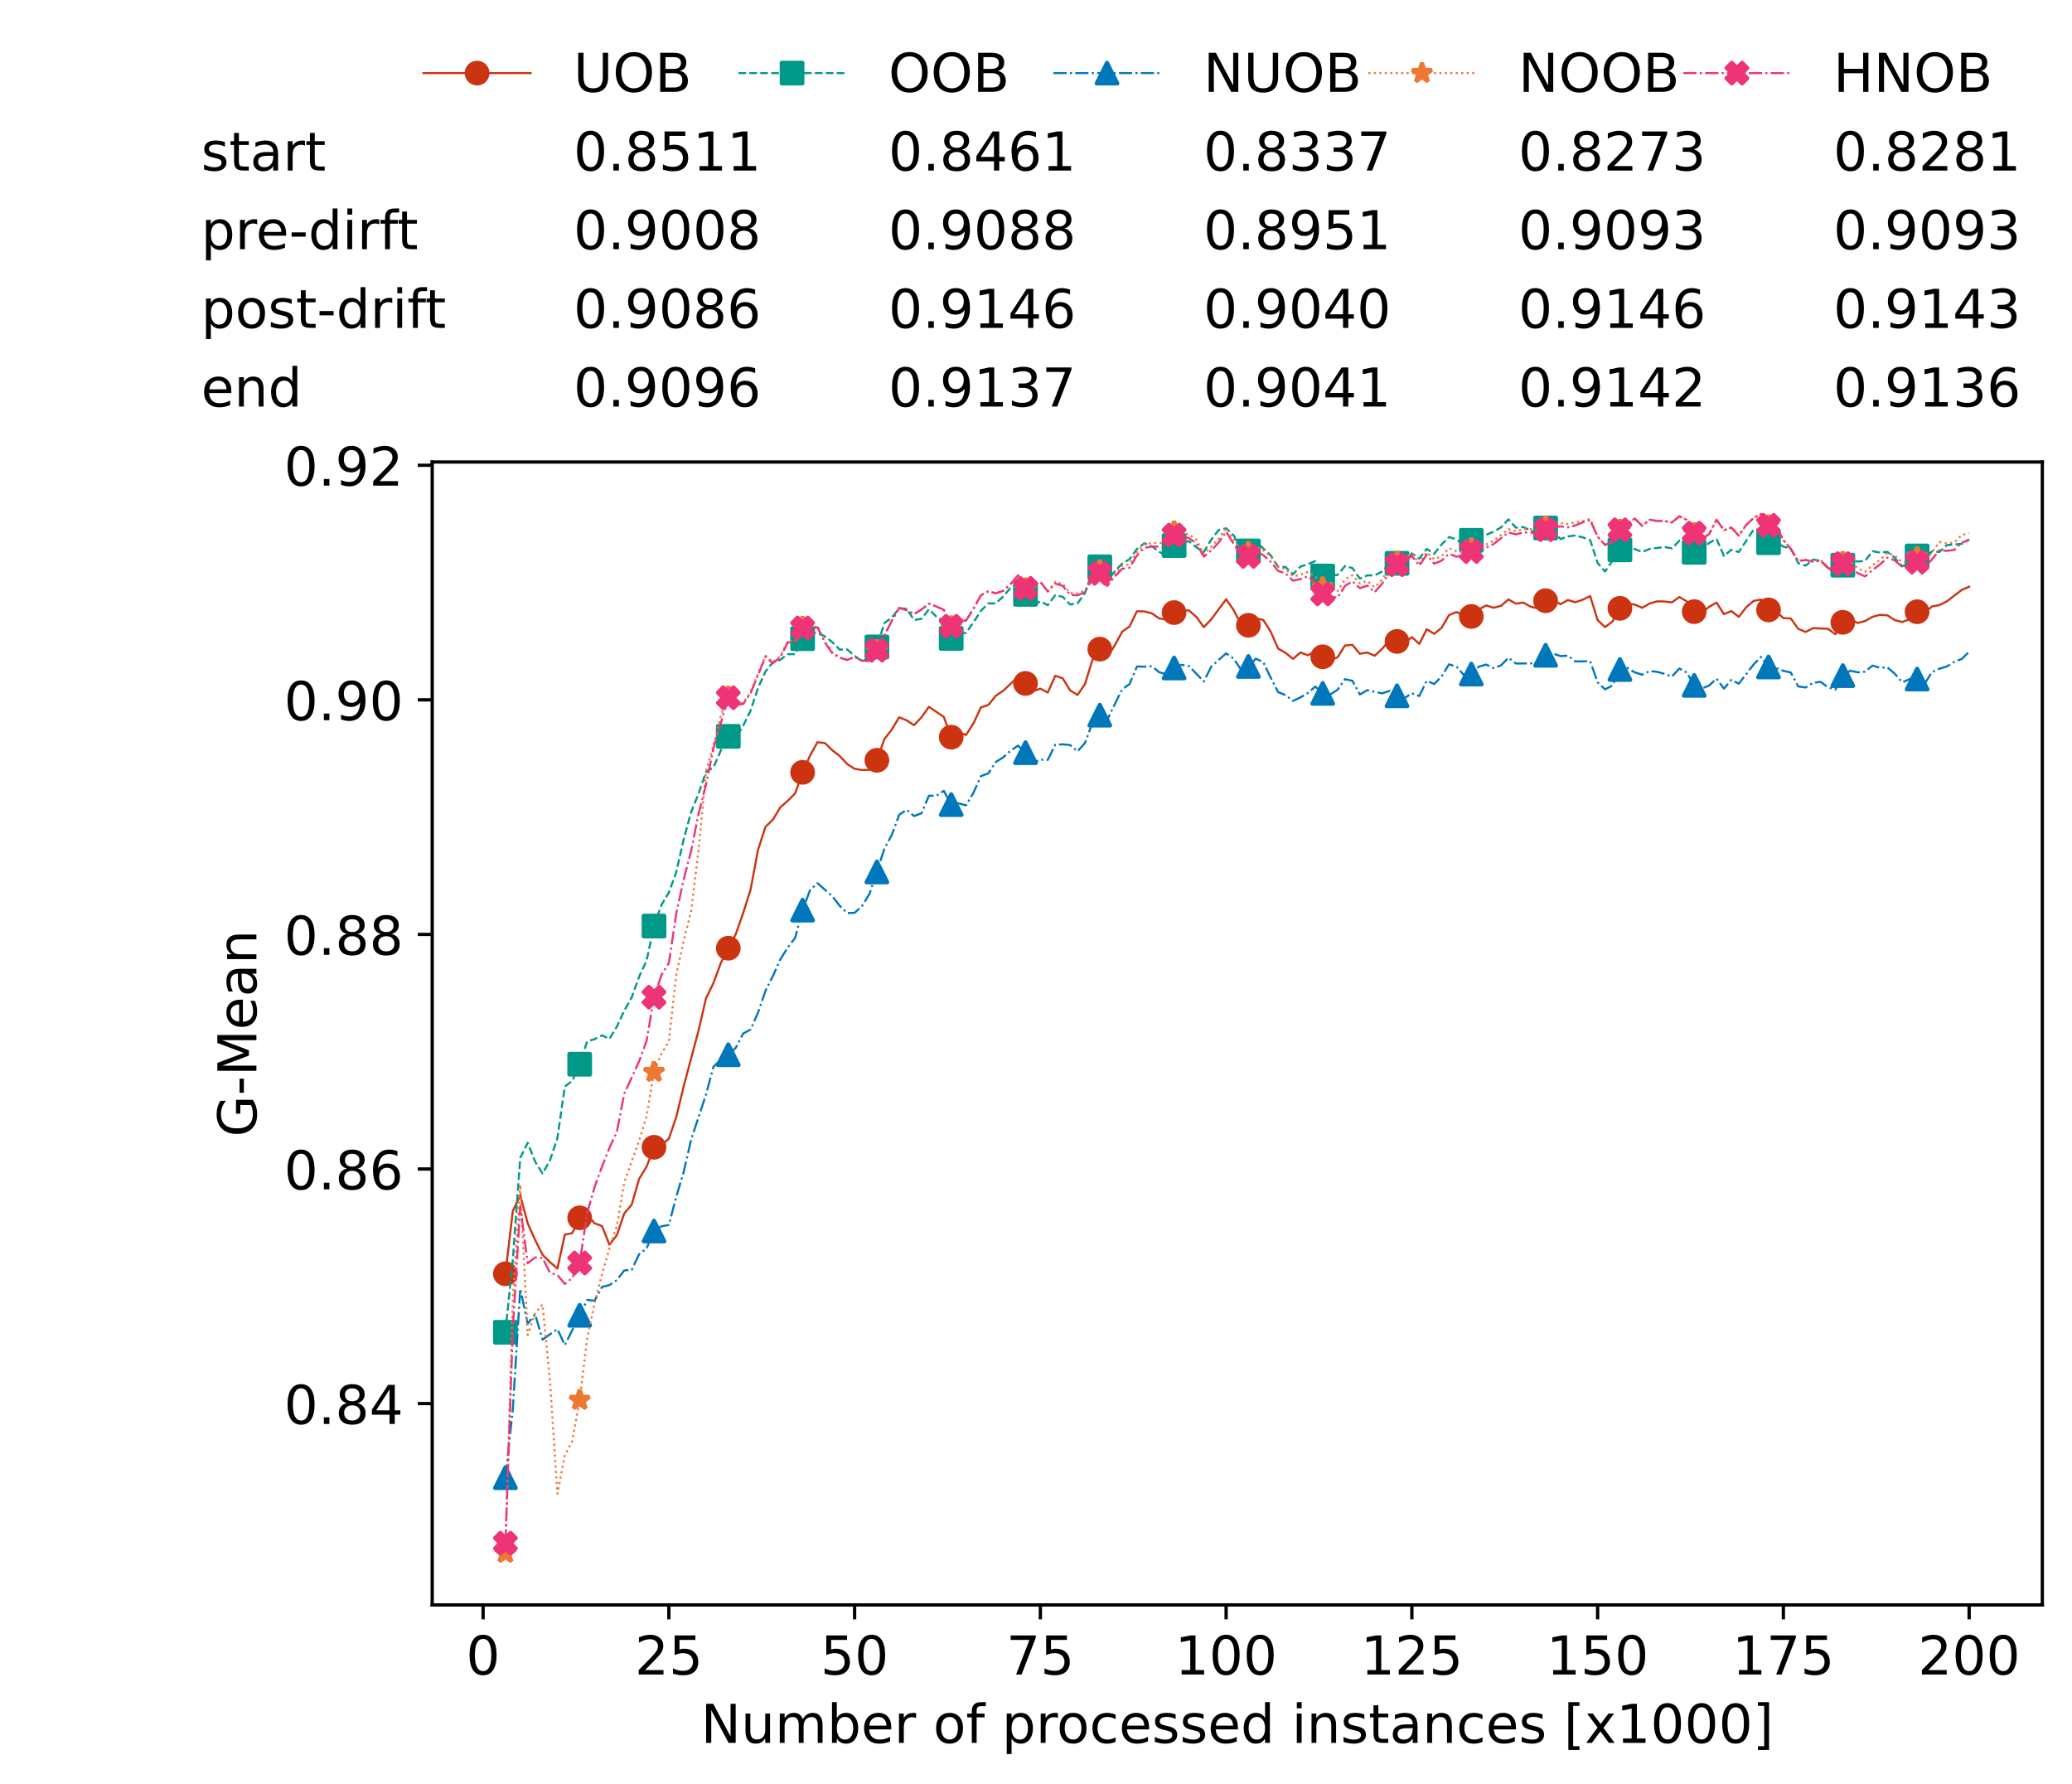 <?xml version="1.0" encoding="utf-8" standalone="no"?>
<!DOCTYPE svg PUBLIC "-//W3C//DTD SVG 1.1//EN"
  "http://www.w3.org/Graphics/SVG/1.1/DTD/svg11.dtd">
<!-- Created with matplotlib (https://matplotlib.org/) -->
<svg height="432.615pt" version="1.1" viewBox="0 0 502.65 432.615" width="502.65pt" xmlns="http://www.w3.org/2000/svg" xmlns:xlink="http://www.w3.org/1999/xlink">
 <defs>
  <style type="text/css">*{stroke-linecap:butt;stroke-linejoin:round;}</style>
 </defs>
 <g id="figure_1">
  <g id="patch_1">
   <path d="M 0 432.615 
L 502.65 432.615 
L 502.65 0 
L 0 0 
z
" style="fill:#ffffff;"/>
  </g>
  <g id="axes_1">
   <g id="patch_2">
    <path d="M 104.85 389.252 
L 495.45 389.252 
L 495.45 112.052 
L 104.85 112.052 
z
" style="fill:#ffffff;"/>
   </g>
   <g id="matplotlib.axis_1">
    <g id="xtick_1">
     <g id="line2d_1">
      <defs>
       <path d="M 0 0 
L 0 3.5 
" id="m20b06c2faa" style="stroke:#000000;stroke-width:0.8;"/>
      </defs>
      <g>
       <use style="stroke:#000000;stroke-width:0.8;" x="117.197" xlink:href="#m20b06c2faa" y="389.252"/>
      </g>
     </g>
     <g id="text_1">
      <!-- 0 -->
      <g transform="translate(113.061 406.13)scale(0.13 -0.13)">
       <defs>
        <path d="M 31.781 66.406 
Q 24.172 66.406 20.328 58.906 
Q 16.5 51.422 16.5 36.375 
Q 16.5 21.391 20.328 13.891 
Q 24.172 6.391 31.781 6.391 
Q 39.453 6.391 43.281 13.891 
Q 47.125 21.391 47.125 36.375 
Q 47.125 51.422 43.281 58.906 
Q 39.453 66.406 31.781 66.406 
z
M 31.781 74.219 
Q 44.047 74.219 50.516 64.516 
Q 56.984 54.828 56.984 36.375 
Q 56.984 17.969 50.516 8.266 
Q 44.047 -1.422 31.781 -1.422 
Q 19.531 -1.422 13.062 8.266 
Q 6.594 17.969 6.594 36.375 
Q 6.594 54.828 13.062 64.516 
Q 19.531 74.219 31.781 74.219 
z
" id="DejaVuSans-48"/>
       </defs>
       <use xlink:href="#DejaVuSans-48"/>
      </g>
     </g>
    </g>
    <g id="xtick_2">
     <g id="line2d_2">
      <g>
       <use style="stroke:#000000;stroke-width:0.8;" x="162.259" xlink:href="#m20b06c2faa" y="389.252"/>
      </g>
     </g>
     <g id="text_2">
      <!-- 25 -->
      <g transform="translate(153.988 406.13)scale(0.13 -0.13)">
       <defs>
        <path d="M 19.188 8.297 
L 53.609 8.297 
L 53.609 0 
L 7.328 0 
L 7.328 8.297 
Q 12.938 14.109 22.625 23.891 
Q 32.328 33.688 34.812 36.531 
Q 39.547 41.844 41.422 45.531 
Q 43.312 49.219 43.312 52.781 
Q 43.312 58.594 39.234 62.25 
Q 35.156 65.922 28.609 65.922 
Q 23.969 65.922 18.812 64.312 
Q 13.672 62.703 7.812 59.422 
L 7.812 69.391 
Q 13.766 71.781 18.938 73 
Q 24.125 74.219 28.422 74.219 
Q 39.75 74.219 46.484 68.547 
Q 53.219 62.891 53.219 53.422 
Q 53.219 48.922 51.531 44.891 
Q 49.859 40.875 45.406 35.406 
Q 44.188 33.984 37.641 27.219 
Q 31.109 20.453 19.188 8.297 
z
" id="DejaVuSans-50"/>
        <path d="M 10.797 72.906 
L 49.516 72.906 
L 49.516 64.594 
L 19.828 64.594 
L 19.828 46.734 
Q 21.969 47.469 24.109 47.828 
Q 26.266 48.188 28.422 48.188 
Q 40.625 48.188 47.75 41.5 
Q 54.891 34.812 54.891 23.391 
Q 54.891 11.625 47.562 5.094 
Q 40.234 -1.422 26.906 -1.422 
Q 22.312 -1.422 17.547 -0.641 
Q 12.797 0.141 7.719 1.703 
L 7.719 11.625 
Q 12.109 9.234 16.797 8.062 
Q 21.484 6.891 26.703 6.891 
Q 35.156 6.891 40.078 11.328 
Q 45.016 15.766 45.016 23.391 
Q 45.016 31 40.078 35.438 
Q 35.156 39.891 26.703 39.891 
Q 22.75 39.891 18.812 39.016 
Q 14.891 38.141 10.797 36.281 
z
" id="DejaVuSans-53"/>
       </defs>
       <use xlink:href="#DejaVuSans-50"/>
       <use x="63.623" xlink:href="#DejaVuSans-53"/>
      </g>
     </g>
    </g>
    <g id="xtick_3">
     <g id="line2d_3">
      <g>
       <use style="stroke:#000000;stroke-width:0.8;" x="207.322" xlink:href="#m20b06c2faa" y="389.252"/>
      </g>
     </g>
     <g id="text_3">
      <!-- 50 -->
      <g transform="translate(199.05 406.13)scale(0.13 -0.13)">
       <use xlink:href="#DejaVuSans-53"/>
       <use x="63.623" xlink:href="#DejaVuSans-48"/>
      </g>
     </g>
    </g>
    <g id="xtick_4">
     <g id="line2d_4">
      <g>
       <use style="stroke:#000000;stroke-width:0.8;" x="252.384" xlink:href="#m20b06c2faa" y="389.252"/>
      </g>
     </g>
     <g id="text_4">
      <!-- 75 -->
      <g transform="translate(244.113 406.13)scale(0.13 -0.13)">
       <defs>
        <path d="M 8.203 72.906 
L 55.078 72.906 
L 55.078 68.703 
L 28.609 0 
L 18.312 0 
L 43.219 64.594 
L 8.203 64.594 
z
" id="DejaVuSans-55"/>
       </defs>
       <use xlink:href="#DejaVuSans-55"/>
       <use x="63.623" xlink:href="#DejaVuSans-53"/>
      </g>
     </g>
    </g>
    <g id="xtick_5">
     <g id="line2d_5">
      <g>
       <use style="stroke:#000000;stroke-width:0.8;" x="297.446" xlink:href="#m20b06c2faa" y="389.252"/>
      </g>
     </g>
     <g id="text_5">
      <!-- 100 -->
      <g transform="translate(285.039 406.13)scale(0.13 -0.13)">
       <defs>
        <path d="M 12.406 8.297 
L 28.516 8.297 
L 28.516 63.922 
L 10.984 60.406 
L 10.984 69.391 
L 28.422 72.906 
L 38.281 72.906 
L 38.281 8.297 
L 54.391 8.297 
L 54.391 0 
L 12.406 0 
z
" id="DejaVuSans-49"/>
       </defs>
       <use xlink:href="#DejaVuSans-49"/>
       <use x="63.623" xlink:href="#DejaVuSans-48"/>
       <use x="127.246" xlink:href="#DejaVuSans-48"/>
      </g>
     </g>
    </g>
    <g id="xtick_6">
     <g id="line2d_6">
      <g>
       <use style="stroke:#000000;stroke-width:0.8;" x="342.509" xlink:href="#m20b06c2faa" y="389.252"/>
      </g>
     </g>
     <g id="text_6">
      <!-- 125 -->
      <g transform="translate(330.102 406.13)scale(0.13 -0.13)">
       <use xlink:href="#DejaVuSans-49"/>
       <use x="63.623" xlink:href="#DejaVuSans-50"/>
       <use x="127.246" xlink:href="#DejaVuSans-53"/>
      </g>
     </g>
    </g>
    <g id="xtick_7">
     <g id="line2d_7">
      <g>
       <use style="stroke:#000000;stroke-width:0.8;" x="387.571" xlink:href="#m20b06c2faa" y="389.252"/>
      </g>
     </g>
     <g id="text_7">
      <!-- 150 -->
      <g transform="translate(375.164 406.13)scale(0.13 -0.13)">
       <use xlink:href="#DejaVuSans-49"/>
       <use x="63.623" xlink:href="#DejaVuSans-53"/>
       <use x="127.246" xlink:href="#DejaVuSans-48"/>
      </g>
     </g>
    </g>
    <g id="xtick_8">
     <g id="line2d_8">
      <g>
       <use style="stroke:#000000;stroke-width:0.8;" x="432.633" xlink:href="#m20b06c2faa" y="389.252"/>
      </g>
     </g>
     <g id="text_8">
      <!-- 175 -->
      <g transform="translate(420.226 406.13)scale(0.13 -0.13)">
       <use xlink:href="#DejaVuSans-49"/>
       <use x="63.623" xlink:href="#DejaVuSans-55"/>
       <use x="127.246" xlink:href="#DejaVuSans-53"/>
      </g>
     </g>
    </g>
    <g id="xtick_9">
     <g id="line2d_9">
      <g>
       <use style="stroke:#000000;stroke-width:0.8;" x="477.695" xlink:href="#m20b06c2faa" y="389.252"/>
      </g>
     </g>
     <g id="text_9">
      <!-- 200 -->
      <g transform="translate(465.289 406.13)scale(0.13 -0.13)">
       <use xlink:href="#DejaVuSans-50"/>
       <use x="63.623" xlink:href="#DejaVuSans-48"/>
       <use x="127.246" xlink:href="#DejaVuSans-48"/>
      </g>
     </g>
    </g>
    <g id="text_10">
     <!-- Number of processed instances [x1000] -->
     <g transform="translate(170.025 422.711)scale(0.13 -0.13)">
      <defs>
       <path d="M 9.812 72.906 
L 23.094 72.906 
L 55.422 11.922 
L 55.422 72.906 
L 64.984 72.906 
L 64.984 0 
L 51.703 0 
L 19.391 60.984 
L 19.391 0 
L 9.812 0 
z
" id="DejaVuSans-78"/>
       <path d="M 8.5 21.578 
L 8.5 54.688 
L 17.484 54.688 
L 17.484 21.922 
Q 17.484 14.156 20.5 10.266 
Q 23.531 6.391 29.594 6.391 
Q 36.859 6.391 41.078 11.031 
Q 45.312 15.672 45.312 23.688 
L 45.312 54.688 
L 54.297 54.688 
L 54.297 0 
L 45.312 0 
L 45.312 8.406 
Q 42.047 3.422 37.719 1 
Q 33.406 -1.422 27.688 -1.422 
Q 18.266 -1.422 13.375 4.438 
Q 8.5 10.297 8.5 21.578 
z
M 31.109 56 
z
" id="DejaVuSans-117"/>
       <path d="M 52 44.188 
Q 55.375 50.25 60.062 53.125 
Q 64.75 56 71.094 56 
Q 79.641 56 84.281 50.016 
Q 88.922 44.047 88.922 33.016 
L 88.922 0 
L 79.891 0 
L 79.891 32.719 
Q 79.891 40.578 77.094 44.375 
Q 74.312 48.188 68.609 48.188 
Q 61.625 48.188 57.562 43.547 
Q 53.516 38.922 53.516 30.906 
L 53.516 0 
L 44.484 0 
L 44.484 32.719 
Q 44.484 40.625 41.703 44.406 
Q 38.922 48.188 33.109 48.188 
Q 26.219 48.188 22.156 43.531 
Q 18.109 38.875 18.109 30.906 
L 18.109 0 
L 9.078 0 
L 9.078 54.688 
L 18.109 54.688 
L 18.109 46.188 
Q 21.188 51.219 25.484 53.609 
Q 29.781 56 35.688 56 
Q 41.656 56 45.828 52.969 
Q 50 49.953 52 44.188 
z
" id="DejaVuSans-109"/>
       <path d="M 48.688 27.297 
Q 48.688 37.203 44.609 42.844 
Q 40.531 48.484 33.406 48.484 
Q 26.266 48.484 22.188 42.844 
Q 18.109 37.203 18.109 27.297 
Q 18.109 17.391 22.188 11.75 
Q 26.266 6.109 33.406 6.109 
Q 40.531 6.109 44.609 11.75 
Q 48.688 17.391 48.688 27.297 
z
M 18.109 46.391 
Q 20.953 51.266 25.266 53.625 
Q 29.594 56 35.594 56 
Q 45.562 56 51.781 48.094 
Q 58.016 40.188 58.016 27.297 
Q 58.016 14.406 51.781 6.484 
Q 45.562 -1.422 35.594 -1.422 
Q 29.594 -1.422 25.266 0.953 
Q 20.953 3.328 18.109 8.203 
L 18.109 0 
L 9.078 0 
L 9.078 75.984 
L 18.109 75.984 
z
" id="DejaVuSans-98"/>
       <path d="M 56.203 29.594 
L 56.203 25.203 
L 14.891 25.203 
Q 15.484 15.922 20.484 11.062 
Q 25.484 6.203 34.422 6.203 
Q 39.594 6.203 44.453 7.469 
Q 49.312 8.734 54.109 11.281 
L 54.109 2.781 
Q 49.266 0.734 44.188 -0.344 
Q 39.109 -1.422 33.891 -1.422 
Q 20.797 -1.422 13.156 6.188 
Q 5.516 13.812 5.516 26.812 
Q 5.516 40.234 12.766 48.109 
Q 20.016 56 32.328 56 
Q 43.359 56 49.781 48.891 
Q 56.203 41.797 56.203 29.594 
z
M 47.219 32.234 
Q 47.125 39.594 43.094 43.984 
Q 39.062 48.391 32.422 48.391 
Q 24.906 48.391 20.391 44.141 
Q 15.875 39.891 15.188 32.172 
z
" id="DejaVuSans-101"/>
       <path d="M 41.109 46.297 
Q 39.594 47.172 37.812 47.578 
Q 36.031 48 33.891 48 
Q 26.266 48 22.188 43.047 
Q 18.109 38.094 18.109 28.812 
L 18.109 0 
L 9.078 0 
L 9.078 54.688 
L 18.109 54.688 
L 18.109 46.188 
Q 20.953 51.172 25.484 53.578 
Q 30.031 56 36.531 56 
Q 37.453 56 38.578 55.875 
Q 39.703 55.766 41.062 55.516 
z
" id="DejaVuSans-114"/>
       <path id="DejaVuSans-32"/>
       <path d="M 30.609 48.391 
Q 23.391 48.391 19.188 42.75 
Q 14.984 37.109 14.984 27.297 
Q 14.984 17.484 19.156 11.844 
Q 23.344 6.203 30.609 6.203 
Q 37.797 6.203 41.984 11.859 
Q 46.188 17.531 46.188 27.297 
Q 46.188 37.016 41.984 42.703 
Q 37.797 48.391 30.609 48.391 
z
M 30.609 56 
Q 42.328 56 49.016 48.375 
Q 55.719 40.766 55.719 27.297 
Q 55.719 13.875 49.016 6.219 
Q 42.328 -1.422 30.609 -1.422 
Q 18.844 -1.422 12.172 6.219 
Q 5.516 13.875 5.516 27.297 
Q 5.516 40.766 12.172 48.375 
Q 18.844 56 30.609 56 
z
" id="DejaVuSans-111"/>
       <path d="M 37.109 75.984 
L 37.109 68.5 
L 28.516 68.5 
Q 23.688 68.5 21.797 66.547 
Q 19.922 64.594 19.922 59.516 
L 19.922 54.688 
L 34.719 54.688 
L 34.719 47.703 
L 19.922 47.703 
L 19.922 0 
L 10.891 0 
L 10.891 47.703 
L 2.297 47.703 
L 2.297 54.688 
L 10.891 54.688 
L 10.891 58.5 
Q 10.891 67.625 15.141 71.797 
Q 19.391 75.984 28.609 75.984 
z
" id="DejaVuSans-102"/>
       <path d="M 18.109 8.203 
L 18.109 -20.797 
L 9.078 -20.797 
L 9.078 54.688 
L 18.109 54.688 
L 18.109 46.391 
Q 20.953 51.266 25.266 53.625 
Q 29.594 56 35.594 56 
Q 45.562 56 51.781 48.094 
Q 58.016 40.188 58.016 27.297 
Q 58.016 14.406 51.781 6.484 
Q 45.562 -1.422 35.594 -1.422 
Q 29.594 -1.422 25.266 0.953 
Q 20.953 3.328 18.109 8.203 
z
M 48.688 27.297 
Q 48.688 37.203 44.609 42.844 
Q 40.531 48.484 33.406 48.484 
Q 26.266 48.484 22.188 42.844 
Q 18.109 37.203 18.109 27.297 
Q 18.109 17.391 22.188 11.75 
Q 26.266 6.109 33.406 6.109 
Q 40.531 6.109 44.609 11.75 
Q 48.688 17.391 48.688 27.297 
z
" id="DejaVuSans-112"/>
       <path d="M 48.781 52.594 
L 48.781 44.188 
Q 44.969 46.297 41.141 47.344 
Q 37.312 48.391 33.406 48.391 
Q 24.656 48.391 19.812 42.844 
Q 14.984 37.312 14.984 27.297 
Q 14.984 17.281 19.812 11.734 
Q 24.656 6.203 33.406 6.203 
Q 37.312 6.203 41.141 7.25 
Q 44.969 8.297 48.781 10.406 
L 48.781 2.094 
Q 45.016 0.344 40.984 -0.531 
Q 36.969 -1.422 32.422 -1.422 
Q 20.062 -1.422 12.781 6.344 
Q 5.516 14.109 5.516 27.297 
Q 5.516 40.672 12.859 48.328 
Q 20.219 56 33.016 56 
Q 37.156 56 41.109 55.141 
Q 45.062 54.297 48.781 52.594 
z
" id="DejaVuSans-99"/>
       <path d="M 44.281 53.078 
L 44.281 44.578 
Q 40.484 46.531 36.375 47.5 
Q 32.281 48.484 27.875 48.484 
Q 21.188 48.484 17.844 46.438 
Q 14.5 44.391 14.5 40.281 
Q 14.5 37.156 16.891 35.375 
Q 19.281 33.594 26.516 31.984 
L 29.594 31.297 
Q 39.156 29.25 43.188 25.516 
Q 47.219 21.781 47.219 15.094 
Q 47.219 7.469 41.188 3.016 
Q 35.156 -1.422 24.609 -1.422 
Q 20.219 -1.422 15.453 -0.562 
Q 10.688 0.297 5.422 2 
L 5.422 11.281 
Q 10.406 8.688 15.234 7.391 
Q 20.062 6.109 24.812 6.109 
Q 31.156 6.109 34.562 8.281 
Q 37.984 10.453 37.984 14.406 
Q 37.984 18.062 35.516 20.016 
Q 33.062 21.969 24.703 23.781 
L 21.578 24.516 
Q 13.234 26.266 9.516 29.906 
Q 5.812 33.547 5.812 39.891 
Q 5.812 47.609 11.281 51.797 
Q 16.75 56 26.812 56 
Q 31.781 56 36.172 55.266 
Q 40.578 54.547 44.281 53.078 
z
" id="DejaVuSans-115"/>
       <path d="M 45.406 46.391 
L 45.406 75.984 
L 54.391 75.984 
L 54.391 0 
L 45.406 0 
L 45.406 8.203 
Q 42.578 3.328 38.25 0.953 
Q 33.938 -1.422 27.875 -1.422 
Q 17.969 -1.422 11.734 6.484 
Q 5.516 14.406 5.516 27.297 
Q 5.516 40.188 11.734 48.094 
Q 17.969 56 27.875 56 
Q 33.938 56 38.25 53.625 
Q 42.578 51.266 45.406 46.391 
z
M 14.797 27.297 
Q 14.797 17.391 18.875 11.75 
Q 22.953 6.109 30.078 6.109 
Q 37.203 6.109 41.297 11.75 
Q 45.406 17.391 45.406 27.297 
Q 45.406 37.203 41.297 42.844 
Q 37.203 48.484 30.078 48.484 
Q 22.953 48.484 18.875 42.844 
Q 14.797 37.203 14.797 27.297 
z
" id="DejaVuSans-100"/>
       <path d="M 9.422 54.688 
L 18.406 54.688 
L 18.406 0 
L 9.422 0 
z
M 9.422 75.984 
L 18.406 75.984 
L 18.406 64.594 
L 9.422 64.594 
z
" id="DejaVuSans-105"/>
       <path d="M 54.891 33.016 
L 54.891 0 
L 45.906 0 
L 45.906 32.719 
Q 45.906 40.484 42.875 44.328 
Q 39.844 48.188 33.797 48.188 
Q 26.516 48.188 22.312 43.547 
Q 18.109 38.922 18.109 30.906 
L 18.109 0 
L 9.078 0 
L 9.078 54.688 
L 18.109 54.688 
L 18.109 46.188 
Q 21.344 51.125 25.703 53.562 
Q 30.078 56 35.797 56 
Q 45.219 56 50.047 50.172 
Q 54.891 44.344 54.891 33.016 
z
" id="DejaVuSans-110"/>
       <path d="M 18.312 70.219 
L 18.312 54.688 
L 36.812 54.688 
L 36.812 47.703 
L 18.312 47.703 
L 18.312 18.016 
Q 18.312 11.328 20.141 9.422 
Q 21.969 7.516 27.594 7.516 
L 36.812 7.516 
L 36.812 0 
L 27.594 0 
Q 17.188 0 13.234 3.875 
Q 9.281 7.766 9.281 18.016 
L 9.281 47.703 
L 2.688 47.703 
L 2.688 54.688 
L 9.281 54.688 
L 9.281 70.219 
z
" id="DejaVuSans-116"/>
       <path d="M 34.281 27.484 
Q 23.391 27.484 19.188 25 
Q 14.984 22.516 14.984 16.5 
Q 14.984 11.719 18.141 8.906 
Q 21.297 6.109 26.703 6.109 
Q 34.188 6.109 38.703 11.406 
Q 43.219 16.703 43.219 25.484 
L 43.219 27.484 
z
M 52.203 31.203 
L 52.203 0 
L 43.219 0 
L 43.219 8.297 
Q 40.141 3.328 35.547 0.953 
Q 30.953 -1.422 24.312 -1.422 
Q 15.922 -1.422 10.953 3.297 
Q 6 8.016 6 15.922 
Q 6 25.141 12.172 29.828 
Q 18.359 34.516 30.609 34.516 
L 43.219 34.516 
L 43.219 35.406 
Q 43.219 41.609 39.141 45 
Q 35.062 48.391 27.688 48.391 
Q 23 48.391 18.547 47.266 
Q 14.109 46.141 10.016 43.891 
L 10.016 52.203 
Q 14.938 54.109 19.578 55.047 
Q 24.219 56 28.609 56 
Q 40.484 56 46.344 49.844 
Q 52.203 43.703 52.203 31.203 
z
" id="DejaVuSans-97"/>
       <path d="M 8.594 75.984 
L 29.297 75.984 
L 29.297 69 
L 17.578 69 
L 17.578 -6.203 
L 29.297 -6.203 
L 29.297 -13.188 
L 8.594 -13.188 
z
" id="DejaVuSans-91"/>
       <path d="M 54.891 54.688 
L 35.109 28.078 
L 55.906 0 
L 45.312 0 
L 29.391 21.484 
L 13.484 0 
L 2.875 0 
L 24.125 28.609 
L 4.688 54.688 
L 15.281 54.688 
L 29.781 35.203 
L 44.281 54.688 
z
" id="DejaVuSans-120"/>
       <path d="M 30.422 75.984 
L 30.422 -13.188 
L 9.719 -13.188 
L 9.719 -6.203 
L 21.391 -6.203 
L 21.391 69 
L 9.719 69 
L 9.719 75.984 
z
" id="DejaVuSans-93"/>
      </defs>
      <use xlink:href="#DejaVuSans-78"/>
      <use x="74.805" xlink:href="#DejaVuSans-117"/>
      <use x="138.184" xlink:href="#DejaVuSans-109"/>
      <use x="235.596" xlink:href="#DejaVuSans-98"/>
      <use x="299.072" xlink:href="#DejaVuSans-101"/>
      <use x="360.596" xlink:href="#DejaVuSans-114"/>
      <use x="401.709" xlink:href="#DejaVuSans-32"/>
      <use x="433.496" xlink:href="#DejaVuSans-111"/>
      <use x="494.678" xlink:href="#DejaVuSans-102"/>
      <use x="529.883" xlink:href="#DejaVuSans-32"/>
      <use x="561.67" xlink:href="#DejaVuSans-112"/>
      <use x="625.146" xlink:href="#DejaVuSans-114"/>
      <use x="664.01" xlink:href="#DejaVuSans-111"/>
      <use x="725.191" xlink:href="#DejaVuSans-99"/>
      <use x="780.172" xlink:href="#DejaVuSans-101"/>
      <use x="841.695" xlink:href="#DejaVuSans-115"/>
      <use x="893.795" xlink:href="#DejaVuSans-115"/>
      <use x="945.895" xlink:href="#DejaVuSans-101"/>
      <use x="1007.418" xlink:href="#DejaVuSans-100"/>
      <use x="1070.895" xlink:href="#DejaVuSans-32"/>
      <use x="1102.682" xlink:href="#DejaVuSans-105"/>
      <use x="1130.465" xlink:href="#DejaVuSans-110"/>
      <use x="1193.844" xlink:href="#DejaVuSans-115"/>
      <use x="1245.943" xlink:href="#DejaVuSans-116"/>
      <use x="1285.152" xlink:href="#DejaVuSans-97"/>
      <use x="1346.432" xlink:href="#DejaVuSans-110"/>
      <use x="1409.811" xlink:href="#DejaVuSans-99"/>
      <use x="1464.791" xlink:href="#DejaVuSans-101"/>
      <use x="1526.314" xlink:href="#DejaVuSans-115"/>
      <use x="1578.414" xlink:href="#DejaVuSans-32"/>
      <use x="1610.201" xlink:href="#DejaVuSans-91"/>
      <use x="1649.215" xlink:href="#DejaVuSans-120"/>
      <use x="1708.395" xlink:href="#DejaVuSans-49"/>
      <use x="1772.018" xlink:href="#DejaVuSans-48"/>
      <use x="1835.641" xlink:href="#DejaVuSans-48"/>
      <use x="1899.264" xlink:href="#DejaVuSans-48"/>
      <use x="1962.887" xlink:href="#DejaVuSans-93"/>
     </g>
    </g>
   </g>
   <g id="matplotlib.axis_2">
    <g id="ytick_1">
     <g id="line2d_10">
      <defs>
       <path d="M 0 0 
L -3.5 0 
" id="m1bd447835e" style="stroke:#000000;stroke-width:0.8;"/>
      </defs>
      <g>
       <use style="stroke:#000000;stroke-width:0.8;" x="104.85" xlink:href="#m1bd447835e" y="340.415"/>
      </g>
     </g>
     <g id="text_11">
      <!-- 0.84 -->
      <g transform="translate(68.905 345.354)scale(0.13 -0.13)">
       <defs>
        <path d="M 10.688 12.406 
L 21 12.406 
L 21 0 
L 10.688 0 
z
" id="DejaVuSans-46"/>
        <path d="M 31.781 34.625 
Q 24.75 34.625 20.719 30.859 
Q 16.703 27.094 16.703 20.516 
Q 16.703 13.922 20.719 10.156 
Q 24.75 6.391 31.781 6.391 
Q 38.812 6.391 42.859 10.172 
Q 46.922 13.969 46.922 20.516 
Q 46.922 27.094 42.891 30.859 
Q 38.875 34.625 31.781 34.625 
z
M 21.922 38.812 
Q 15.578 40.375 12.031 44.719 
Q 8.5 49.078 8.5 55.328 
Q 8.5 64.062 14.719 69.141 
Q 20.953 74.219 31.781 74.219 
Q 42.672 74.219 48.875 69.141 
Q 55.078 64.062 55.078 55.328 
Q 55.078 49.078 51.531 44.719 
Q 48 40.375 41.703 38.812 
Q 48.828 37.156 52.797 32.312 
Q 56.781 27.484 56.781 20.516 
Q 56.781 9.906 50.312 4.234 
Q 43.844 -1.422 31.781 -1.422 
Q 19.734 -1.422 13.25 4.234 
Q 6.781 9.906 6.781 20.516 
Q 6.781 27.484 10.781 32.312 
Q 14.797 37.156 21.922 38.812 
z
M 18.312 54.391 
Q 18.312 48.734 21.844 45.562 
Q 25.391 42.391 31.781 42.391 
Q 38.141 42.391 41.719 45.562 
Q 45.312 48.734 45.312 54.391 
Q 45.312 60.062 41.719 63.234 
Q 38.141 66.406 31.781 66.406 
Q 25.391 66.406 21.844 63.234 
Q 18.312 60.062 18.312 54.391 
z
" id="DejaVuSans-56"/>
        <path d="M 37.797 64.312 
L 12.891 25.391 
L 37.797 25.391 
z
M 35.203 72.906 
L 47.609 72.906 
L 47.609 25.391 
L 58.016 25.391 
L 58.016 17.188 
L 47.609 17.188 
L 47.609 0 
L 37.797 0 
L 37.797 17.188 
L 4.891 17.188 
L 4.891 26.703 
z
" id="DejaVuSans-52"/>
       </defs>
       <use xlink:href="#DejaVuSans-48"/>
       <use x="63.623" xlink:href="#DejaVuSans-46"/>
       <use x="95.41" xlink:href="#DejaVuSans-56"/>
       <use x="159.033" xlink:href="#DejaVuSans-52"/>
      </g>
     </g>
    </g>
    <g id="ytick_2">
     <g id="line2d_11">
      <g>
       <use style="stroke:#000000;stroke-width:0.8;" x="104.85" xlink:href="#m1bd447835e" y="283.521"/>
      </g>
     </g>
     <g id="text_12">
      <!-- 0.86 -->
      <g transform="translate(68.905 288.46)scale(0.13 -0.13)">
       <defs>
        <path d="M 33.016 40.375 
Q 26.375 40.375 22.484 35.828 
Q 18.609 31.297 18.609 23.391 
Q 18.609 15.531 22.484 10.953 
Q 26.375 6.391 33.016 6.391 
Q 39.656 6.391 43.531 10.953 
Q 47.406 15.531 47.406 23.391 
Q 47.406 31.297 43.531 35.828 
Q 39.656 40.375 33.016 40.375 
z
M 52.594 71.297 
L 52.594 62.312 
Q 48.875 64.062 45.094 64.984 
Q 41.312 65.922 37.594 65.922 
Q 27.828 65.922 22.672 59.328 
Q 17.531 52.734 16.797 39.406 
Q 19.672 43.656 24.016 45.922 
Q 28.375 48.188 33.594 48.188 
Q 44.578 48.188 50.953 41.516 
Q 57.328 34.859 57.328 23.391 
Q 57.328 12.156 50.688 5.359 
Q 44.047 -1.422 33.016 -1.422 
Q 20.359 -1.422 13.672 8.266 
Q 6.984 17.969 6.984 36.375 
Q 6.984 53.656 15.188 63.938 
Q 23.391 74.219 37.203 74.219 
Q 40.922 74.219 44.703 73.484 
Q 48.484 72.75 52.594 71.297 
z
" id="DejaVuSans-54"/>
       </defs>
       <use xlink:href="#DejaVuSans-48"/>
       <use x="63.623" xlink:href="#DejaVuSans-46"/>
       <use x="95.41" xlink:href="#DejaVuSans-56"/>
       <use x="159.033" xlink:href="#DejaVuSans-54"/>
      </g>
     </g>
    </g>
    <g id="ytick_3">
     <g id="line2d_12">
      <g>
       <use style="stroke:#000000;stroke-width:0.8;" x="104.85" xlink:href="#m1bd447835e" y="226.627"/>
      </g>
     </g>
     <g id="text_13">
      <!-- 0.88 -->
      <g transform="translate(68.905 231.566)scale(0.13 -0.13)">
       <use xlink:href="#DejaVuSans-48"/>
       <use x="63.623" xlink:href="#DejaVuSans-46"/>
       <use x="95.41" xlink:href="#DejaVuSans-56"/>
       <use x="159.033" xlink:href="#DejaVuSans-56"/>
      </g>
     </g>
    </g>
    <g id="ytick_4">
     <g id="line2d_13">
      <g>
       <use style="stroke:#000000;stroke-width:0.8;" x="104.85" xlink:href="#m1bd447835e" y="169.734"/>
      </g>
     </g>
     <g id="text_14">
      <!-- 0.90 -->
      <g transform="translate(68.905 174.673)scale(0.13 -0.13)">
       <defs>
        <path d="M 10.984 1.516 
L 10.984 10.5 
Q 14.703 8.734 18.5 7.812 
Q 22.312 6.891 25.984 6.891 
Q 35.75 6.891 40.891 13.453 
Q 46.047 20.016 46.781 33.406 
Q 43.953 29.203 39.594 26.953 
Q 35.25 24.703 29.984 24.703 
Q 19.047 24.703 12.672 31.312 
Q 6.297 37.938 6.297 49.422 
Q 6.297 60.641 12.938 67.422 
Q 19.578 74.219 30.609 74.219 
Q 43.266 74.219 49.922 64.516 
Q 56.594 54.828 56.594 36.375 
Q 56.594 19.141 48.406 8.859 
Q 40.234 -1.422 26.422 -1.422 
Q 22.703 -1.422 18.891 -0.688 
Q 15.094 0.047 10.984 1.516 
z
M 30.609 32.422 
Q 37.25 32.422 41.125 36.953 
Q 45.016 41.5 45.016 49.422 
Q 45.016 57.281 41.125 61.844 
Q 37.25 66.406 30.609 66.406 
Q 23.969 66.406 20.094 61.844 
Q 16.219 57.281 16.219 49.422 
Q 16.219 41.5 20.094 36.953 
Q 23.969 32.422 30.609 32.422 
z
" id="DejaVuSans-57"/>
       </defs>
       <use xlink:href="#DejaVuSans-48"/>
       <use x="63.623" xlink:href="#DejaVuSans-46"/>
       <use x="95.41" xlink:href="#DejaVuSans-57"/>
       <use x="159.033" xlink:href="#DejaVuSans-48"/>
      </g>
     </g>
    </g>
    <g id="ytick_5">
     <g id="line2d_14">
      <g>
       <use style="stroke:#000000;stroke-width:0.8;" x="104.85" xlink:href="#m1bd447835e" y="112.84"/>
      </g>
     </g>
     <g id="text_15">
      <!-- 0.92 -->
      <g transform="translate(68.905 117.779)scale(0.13 -0.13)">
       <use xlink:href="#DejaVuSans-48"/>
       <use x="63.623" xlink:href="#DejaVuSans-46"/>
       <use x="95.41" xlink:href="#DejaVuSans-57"/>
       <use x="159.033" xlink:href="#DejaVuSans-50"/>
      </g>
     </g>
    </g>
    <g id="text_16">
     <!-- G-Mean -->
     <g transform="translate(62.201 275.744)rotate(-90)scale(0.13 -0.13)">
      <defs>
       <path d="M 59.516 10.406 
L 59.516 29.984 
L 43.406 29.984 
L 43.406 38.094 
L 69.281 38.094 
L 69.281 6.781 
Q 63.578 2.734 56.688 0.656 
Q 49.812 -1.422 42 -1.422 
Q 24.906 -1.422 15.25 8.562 
Q 5.609 18.562 5.609 36.375 
Q 5.609 54.25 15.25 64.234 
Q 24.906 74.219 42 74.219 
Q 49.125 74.219 55.547 72.453 
Q 61.969 70.703 67.391 67.281 
L 67.391 56.781 
Q 61.922 61.422 55.766 63.766 
Q 49.609 66.109 42.828 66.109 
Q 29.438 66.109 22.719 58.641 
Q 16.016 51.172 16.016 36.375 
Q 16.016 21.625 22.719 14.156 
Q 29.438 6.688 42.828 6.688 
Q 48.047 6.688 52.141 7.594 
Q 56.25 8.5 59.516 10.406 
z
" id="DejaVuSans-71"/>
       <path d="M 4.891 31.391 
L 31.203 31.391 
L 31.203 23.391 
L 4.891 23.391 
z
" id="DejaVuSans-45"/>
       <path d="M 9.812 72.906 
L 24.516 72.906 
L 43.109 23.297 
L 61.812 72.906 
L 76.516 72.906 
L 76.516 0 
L 66.891 0 
L 66.891 64.016 
L 48.094 14.016 
L 38.188 14.016 
L 19.391 64.016 
L 19.391 0 
L 9.812 0 
z
" id="DejaVuSans-77"/>
      </defs>
      <use xlink:href="#DejaVuSans-71"/>
      <use x="77.49" xlink:href="#DejaVuSans-45"/>
      <use x="113.574" xlink:href="#DejaVuSans-77"/>
      <use x="199.854" xlink:href="#DejaVuSans-101"/>
      <use x="261.377" xlink:href="#DejaVuSans-97"/>
      <use x="322.656" xlink:href="#DejaVuSans-110"/>
     </g>
    </g>
   </g>
   <g id="line2d_15"/>
   <g id="line2d_16"/>
   <g id="line2d_17"/>
   <g id="line2d_18"/>
   <g id="line2d_19"/>
   <g id="line2d_20">
    <path clip-path="url(#p707dafab0d)" d="M 122.605 308.933 
L 124.407 293.721 
L 126.21 289.893 
L 128.012 296.693 
L 129.815 300.72 
L 131.617 304.32 
L 133.419 306.106 
L 135.222 307.669 
L 137.024 299.443 
L 138.827 299.074 
L 140.629 295.368 
L 142.432 294.603 
L 144.234 296.688 
L 146.037 297.35 
L 147.839 301.872 
L 149.642 299.561 
L 151.444 294.296 
L 153.247 292.159 
L 155.049 285.911 
L 156.852 282.974 
L 158.654 278.252 
L 160.457 277.773 
L 162.259 276.165 
L 164.062 270.889 
L 165.864 263.441 
L 169.469 249.904 
L 171.272 242.119 
L 173.074 238.438 
L 174.877 233.533 
L 178.482 226.577 
L 180.284 221.453 
L 182.087 215.749 
L 183.889 206.126 
L 185.692 200.545 
L 187.494 198.803 
L 189.297 195.783 
L 191.099 194.232 
L 192.902 192.392 
L 194.704 187.316 
L 196.507 183.262 
L 198.309 180.021 
L 200.112 180.205 
L 201.914 181.972 
L 203.717 183.365 
L 205.519 185.307 
L 207.322 186.46 
L 209.124 186.754 
L 210.927 186.712 
L 212.729 184.392 
L 214.532 179.269 
L 216.334 176.946 
L 218.137 173.96 
L 219.939 174.716 
L 221.742 175.879 
L 223.544 173.971 
L 225.347 171.424 
L 228.952 173.866 
L 230.754 178.789 
L 232.557 177.651 
L 234.359 178.257 
L 236.162 175.428 
L 237.964 171.562 
L 239.767 170.984 
L 241.569 168.747 
L 243.372 167.536 
L 246.976 164.14 
L 248.779 165.754 
L 250.581 167.646 
L 252.384 167.027 
L 254.186 167.967 
L 255.989 163.908 
L 257.791 164.495 
L 259.594 167.434 
L 261.396 168.548 
L 263.199 165.932 
L 265.001 160.097 
L 266.804 157.431 
L 268.606 159.392 
L 270.409 156.55 
L 272.211 153.225 
L 274.014 151.942 
L 275.816 148.249 
L 277.619 148.287 
L 279.421 148.758 
L 281.224 150.013 
L 283.026 150.24 
L 284.829 148.573 
L 286.631 148.005 
L 288.434 148.058 
L 290.236 149.631 
L 292.039 152.099 
L 293.841 150.21 
L 297.446 145.349 
L 299.249 147.935 
L 301.051 151.381 
L 302.854 151.659 
L 304.656 149.947 
L 306.459 150.364 
L 308.261 153.188 
L 310.064 157.293 
L 311.866 158.348 
L 313.669 159.792 
L 315.471 158.243 
L 317.274 158.927 
L 319.076 157.957 
L 320.879 159.299 
L 322.681 160.116 
L 324.484 159.41 
L 326.286 156.553 
L 328.089 156.402 
L 329.891 158.565 
L 331.694 158.254 
L 333.496 159.037 
L 335.299 157.346 
L 337.101 155.269 
L 340.706 155.949 
L 342.509 154.524 
L 344.311 156.173 
L 346.114 152.599 
L 347.916 153.731 
L 349.719 152.261 
L 351.521 149.176 
L 353.324 148.438 
L 355.126 149.304 
L 356.928 149.516 
L 358.731 147.806 
L 360.533 146.842 
L 362.336 147.397 
L 364.138 146.937 
L 365.941 145.385 
L 367.743 146.408 
L 369.546 146.14 
L 371.348 147.153 
L 373.151 147.559 
L 374.953 145.691 
L 376.756 145.483 
L 378.558 146.547 
L 380.361 145.529 
L 382.163 146.07 
L 383.966 145.446 
L 385.768 144.574 
L 387.571 150.399 
L 389.373 152.095 
L 391.176 150.733 
L 392.978 147.54 
L 394.781 146.416 
L 396.583 146.635 
L 398.386 147.409 
L 400.188 146.373 
L 401.991 145.845 
L 403.793 145.884 
L 405.596 146.101 
L 407.398 144.797 
L 409.201 145.847 
L 411.003 148.344 
L 412.806 148.602 
L 414.608 147.178 
L 416.411 146.145 
L 418.213 148.947 
L 420.016 148.199 
L 421.818 149.619 
L 423.621 147.26 
L 425.423 145.741 
L 427.226 145.414 
L 429.028 147.924 
L 430.831 148.266 
L 432.633 149.904 
L 434.436 150.01 
L 436.238 152.516 
L 438.041 153.266 
L 439.843 152.348 
L 443.448 152.51 
L 445.251 153.83 
L 447.053 150.932 
L 448.856 150.223 
L 450.658 151.097 
L 452.461 150.619 
L 454.263 149.589 
L 456.066 149.126 
L 457.868 149.236 
L 459.671 150.402 
L 461.473 150.852 
L 463.276 150.174 
L 465.078 148.368 
L 466.881 148.675 
L 468.683 147.078 
L 470.485 146.763 
L 472.288 145.846 
L 475.893 143.083 
L 477.695 142.3 
L 477.695 142.3 
" style="fill:none;stroke:#cc3311;stroke-linecap:square;stroke-width:0.5;"/>
    <defs>
     <path d="M 0 2.5 
C 0.663 2.5 1.299 2.237 1.768 1.768 
C 2.237 1.299 2.5 0.663 2.5 0 
C 2.5 -0.663 2.237 -1.299 1.768 -1.768 
C 1.299 -2.237 0.663 -2.5 0 -2.5 
C -0.663 -2.5 -1.299 -2.237 -1.768 -1.768 
C -2.237 -1.299 -2.5 -0.663 -2.5 0 
C -2.5 0.663 -2.237 1.299 -1.768 1.768 
C -1.299 2.237 -0.663 2.5 0 2.5 
z
" id="m0050068165" style="stroke:#cc3311;"/>
    </defs>
    <g clip-path="url(#p707dafab0d)">
     <use style="fill:#cc3311;stroke:#cc3311;" x="122.605" xlink:href="#m0050068165" y="308.933"/>
     <use style="fill:#cc3311;stroke:#cc3311;" x="140.629" xlink:href="#m0050068165" y="295.368"/>
     <use style="fill:#cc3311;stroke:#cc3311;" x="158.654" xlink:href="#m0050068165" y="278.252"/>
     <use style="fill:#cc3311;stroke:#cc3311;" x="176.679" xlink:href="#m0050068165" y="229.972"/>
     <use style="fill:#cc3311;stroke:#cc3311;" x="194.704" xlink:href="#m0050068165" y="187.316"/>
     <use style="fill:#cc3311;stroke:#cc3311;" x="212.729" xlink:href="#m0050068165" y="184.392"/>
     <use style="fill:#cc3311;stroke:#cc3311;" x="230.754" xlink:href="#m0050068165" y="178.789"/>
     <use style="fill:#cc3311;stroke:#cc3311;" x="248.779" xlink:href="#m0050068165" y="165.754"/>
     <use style="fill:#cc3311;stroke:#cc3311;" x="266.804" xlink:href="#m0050068165" y="157.431"/>
     <use style="fill:#cc3311;stroke:#cc3311;" x="284.829" xlink:href="#m0050068165" y="148.573"/>
     <use style="fill:#cc3311;stroke:#cc3311;" x="302.854" xlink:href="#m0050068165" y="151.659"/>
     <use style="fill:#cc3311;stroke:#cc3311;" x="320.879" xlink:href="#m0050068165" y="159.299"/>
     <use style="fill:#cc3311;stroke:#cc3311;" x="338.904" xlink:href="#m0050068165" y="155.571"/>
     <use style="fill:#cc3311;stroke:#cc3311;" x="356.928" xlink:href="#m0050068165" y="149.516"/>
     <use style="fill:#cc3311;stroke:#cc3311;" x="374.953" xlink:href="#m0050068165" y="145.691"/>
     <use style="fill:#cc3311;stroke:#cc3311;" x="392.978" xlink:href="#m0050068165" y="147.54"/>
     <use style="fill:#cc3311;stroke:#cc3311;" x="411.003" xlink:href="#m0050068165" y="148.344"/>
     <use style="fill:#cc3311;stroke:#cc3311;" x="429.028" xlink:href="#m0050068165" y="147.924"/>
     <use style="fill:#cc3311;stroke:#cc3311;" x="447.053" xlink:href="#m0050068165" y="150.932"/>
     <use style="fill:#cc3311;stroke:#cc3311;" x="465.078" xlink:href="#m0050068165" y="148.368"/>
    </g>
   </g>
   <g id="line2d_21"/>
   <g id="line2d_22"/>
   <g id="line2d_23"/>
   <g id="line2d_24"/>
   <g id="line2d_25">
    <path clip-path="url(#p707dafab0d)" d="M 122.605 323.125 
L 124.407 305.586 
L 126.21 280.803 
L 128.012 277.173 
L 129.815 281.727 
L 131.617 284.618 
L 133.419 281.433 
L 135.222 276.006 
L 137.024 263.517 
L 138.827 262.13 
L 140.629 258.111 
L 142.432 252.576 
L 144.234 252.026 
L 146.037 251.102 
L 147.839 251.968 
L 149.642 248.993 
L 151.444 245.09 
L 153.247 241.897 
L 155.049 236.888 
L 156.852 232.983 
L 158.654 224.6 
L 160.457 219.485 
L 162.259 216.498 
L 164.062 211.505 
L 165.864 203.548 
L 167.667 196.944 
L 169.469 192.469 
L 171.272 187.221 
L 173.074 186.108 
L 174.877 181.997 
L 176.679 178.59 
L 178.482 178.971 
L 180.284 176.015 
L 182.087 172.338 
L 183.889 166.847 
L 185.692 162.877 
L 187.494 160.63 
L 189.297 160.035 
L 191.099 158.657 
L 192.902 158.655 
L 194.704 154.896 
L 196.507 153.504 
L 198.309 153.543 
L 200.112 154.337 
L 201.914 155.754 
L 203.717 157.558 
L 205.519 157.514 
L 207.322 159.067 
L 209.124 160.363 
L 210.927 159.584 
L 212.729 156.905 
L 214.532 151.135 
L 216.334 149.812 
L 218.137 147.524 
L 219.939 147.652 
L 221.742 150.363 
L 223.544 150.088 
L 225.347 147.764 
L 227.149 149.561 
L 228.952 150.674 
L 230.754 154.831 
L 232.557 153.721 
L 234.359 153.497 
L 236.162 150.928 
L 237.964 148.132 
L 239.767 146.343 
L 241.569 146.351 
L 243.372 144.648 
L 245.174 142.561 
L 246.976 141.599 
L 248.779 144.151 
L 250.581 146.96 
L 252.384 145.802 
L 254.186 146.789 
L 255.989 144.344 
L 257.791 144.737 
L 259.594 146.607 
L 261.396 146.35 
L 263.199 143.839 
L 265.001 138.625 
L 266.804 137.469 
L 268.606 140.872 
L 270.409 138.611 
L 272.211 136.692 
L 274.014 135.625 
L 275.816 133.144 
L 277.619 131.753 
L 279.421 132.484 
L 281.224 133.819 
L 283.026 134.944 
L 284.829 132.318 
L 286.631 131.708 
L 288.434 131.24 
L 290.236 132.736 
L 292.039 133.866 
L 293.841 130.894 
L 295.644 128.537 
L 297.446 128.131 
L 299.249 129.787 
L 301.051 133.495 
L 302.854 133.624 
L 304.656 131.344 
L 308.261 134.685 
L 310.064 137.446 
L 311.866 137.528 
L 313.669 139.27 
L 315.471 137.424 
L 317.274 136.828 
L 319.076 136.083 
L 320.879 139.703 
L 324.484 139.45 
L 326.286 137.286 
L 328.089 137.782 
L 329.891 140.316 
L 331.694 139.562 
L 333.496 139.536 
L 335.299 138.596 
L 337.101 136.642 
L 338.904 136.623 
L 340.706 136.993 
L 342.509 134.194 
L 344.311 135.491 
L 346.114 133.131 
L 347.916 134.32 
L 349.719 132.049 
L 351.521 130.242 
L 353.324 130.826 
L 355.126 132.133 
L 358.731 129.985 
L 360.533 129.722 
L 362.336 128.943 
L 364.138 127.914 
L 365.941 125.964 
L 367.743 127.98 
L 369.546 127.838 
L 371.348 128.703 
L 373.151 129.438 
L 374.953 128.059 
L 376.756 128.739 
L 378.558 130.741 
L 380.361 130.104 
L 382.163 129.861 
L 383.966 130.336 
L 385.768 130.994 
L 387.571 136.56 
L 389.373 138.605 
L 392.978 133.359 
L 394.781 133.361 
L 396.583 133.161 
L 398.386 133.887 
L 400.188 133.129 
L 403.793 132.658 
L 405.596 132.998 
L 407.398 131.141 
L 409.201 131.306 
L 411.003 133.947 
L 412.806 133.58 
L 414.608 131.693 
L 416.411 130.685 
L 418.213 134.842 
L 420.016 133.33 
L 421.818 133.887 
L 425.423 128.431 
L 427.226 128.485 
L 429.028 131.62 
L 430.831 131.381 
L 432.633 132.591 
L 434.436 133.029 
L 436.238 136.58 
L 438.041 137.182 
L 439.843 135.708 
L 441.646 136.005 
L 445.251 139.265 
L 447.053 137.069 
L 448.856 135.845 
L 450.658 136.191 
L 452.461 136.016 
L 454.263 133.679 
L 456.066 134.028 
L 457.868 133.838 
L 459.671 135.34 
L 461.473 137.345 
L 463.276 136.653 
L 465.078 134.842 
L 466.881 135.324 
L 468.683 133.739 
L 470.485 133.861 
L 472.288 132.205 
L 475.893 131.897 
L 477.695 130.798 
L 477.695 130.798 
" style="fill:none;stroke:#009988;stroke-dasharray:1.85,0.8;stroke-dashoffset:0;stroke-width:0.5;"/>
    <defs>
     <path d="M -2.5 2.5 
L 2.5 2.5 
L 2.5 -2.5 
L -2.5 -2.5 
z
" id="m77b99749f9" style="stroke:#009988;stroke-linejoin:miter;"/>
    </defs>
    <g clip-path="url(#p707dafab0d)">
     <use style="fill:#009988;stroke:#009988;stroke-linejoin:miter;" x="122.605" xlink:href="#m77b99749f9" y="323.125"/>
     <use style="fill:#009988;stroke:#009988;stroke-linejoin:miter;" x="140.629" xlink:href="#m77b99749f9" y="258.111"/>
     <use style="fill:#009988;stroke:#009988;stroke-linejoin:miter;" x="158.654" xlink:href="#m77b99749f9" y="224.6"/>
     <use style="fill:#009988;stroke:#009988;stroke-linejoin:miter;" x="176.679" xlink:href="#m77b99749f9" y="178.59"/>
     <use style="fill:#009988;stroke:#009988;stroke-linejoin:miter;" x="194.704" xlink:href="#m77b99749f9" y="154.896"/>
     <use style="fill:#009988;stroke:#009988;stroke-linejoin:miter;" x="212.729" xlink:href="#m77b99749f9" y="156.905"/>
     <use style="fill:#009988;stroke:#009988;stroke-linejoin:miter;" x="230.754" xlink:href="#m77b99749f9" y="154.831"/>
     <use style="fill:#009988;stroke:#009988;stroke-linejoin:miter;" x="248.779" xlink:href="#m77b99749f9" y="144.151"/>
     <use style="fill:#009988;stroke:#009988;stroke-linejoin:miter;" x="266.804" xlink:href="#m77b99749f9" y="137.469"/>
     <use style="fill:#009988;stroke:#009988;stroke-linejoin:miter;" x="284.829" xlink:href="#m77b99749f9" y="132.318"/>
     <use style="fill:#009988;stroke:#009988;stroke-linejoin:miter;" x="302.854" xlink:href="#m77b99749f9" y="133.624"/>
     <use style="fill:#009988;stroke:#009988;stroke-linejoin:miter;" x="320.879" xlink:href="#m77b99749f9" y="139.703"/>
     <use style="fill:#009988;stroke:#009988;stroke-linejoin:miter;" x="338.904" xlink:href="#m77b99749f9" y="136.623"/>
     <use style="fill:#009988;stroke:#009988;stroke-linejoin:miter;" x="356.928" xlink:href="#m77b99749f9" y="131.05"/>
     <use style="fill:#009988;stroke:#009988;stroke-linejoin:miter;" x="374.953" xlink:href="#m77b99749f9" y="128.059"/>
     <use style="fill:#009988;stroke:#009988;stroke-linejoin:miter;" x="392.978" xlink:href="#m77b99749f9" y="133.359"/>
     <use style="fill:#009988;stroke:#009988;stroke-linejoin:miter;" x="411.003" xlink:href="#m77b99749f9" y="133.947"/>
     <use style="fill:#009988;stroke:#009988;stroke-linejoin:miter;" x="429.028" xlink:href="#m77b99749f9" y="131.62"/>
     <use style="fill:#009988;stroke:#009988;stroke-linejoin:miter;" x="447.053" xlink:href="#m77b99749f9" y="137.069"/>
     <use style="fill:#009988;stroke:#009988;stroke-linejoin:miter;" x="465.078" xlink:href="#m77b99749f9" y="134.842"/>
    </g>
   </g>
   <g id="line2d_26"/>
   <g id="line2d_27"/>
   <g id="line2d_28"/>
   <g id="line2d_29"/>
   <g id="line2d_30">
    <path clip-path="url(#p707dafab0d)" d="M 122.605 358.389 
L 124.407 341.78 
L 126.21 312.542 
L 128.012 321.065 
L 129.815 318.754 
L 131.617 324.901 
L 135.222 322.337 
L 137.024 326.238 
L 140.629 318.999 
L 142.432 315.278 
L 144.234 315.479 
L 146.037 312.121 
L 147.839 311.682 
L 149.642 310.484 
L 151.444 308.117 
L 153.247 307.985 
L 155.049 304.202 
L 156.852 302.781 
L 158.654 298.564 
L 160.457 297.418 
L 162.259 297.095 
L 164.062 290.218 
L 165.864 284.213 
L 167.667 276.377 
L 171.272 265.458 
L 173.074 258.722 
L 174.877 256.984 
L 176.679 255.81 
L 178.482 254.127 
L 180.284 250.661 
L 182.087 249.696 
L 183.889 245.602 
L 185.692 240.328 
L 187.494 236.728 
L 189.297 232.69 
L 191.099 229.805 
L 192.902 227.464 
L 194.704 220.742 
L 196.507 215.877 
L 198.309 214.197 
L 201.914 217.364 
L 203.717 219.694 
L 205.519 221.446 
L 207.322 221.392 
L 209.124 219.739 
L 210.927 216.817 
L 214.532 205.868 
L 216.334 202.518 
L 218.137 197.618 
L 219.939 196.386 
L 221.742 197.928 
L 223.544 197.247 
L 225.347 193.002 
L 227.149 193.014 
L 228.952 191.799 
L 230.754 195.134 
L 232.557 194.839 
L 234.359 195.323 
L 236.162 192.244 
L 237.964 188.243 
L 239.767 187.562 
L 241.569 184.816 
L 243.372 183.693 
L 245.174 182.044 
L 246.976 180.84 
L 248.779 182.551 
L 250.581 184.975 
L 252.384 184.241 
L 254.186 184.292 
L 255.989 180.615 
L 257.791 180.527 
L 259.594 180.698 
L 261.396 182.233 
L 263.199 180.203 
L 265.001 175.368 
L 266.804 173.452 
L 268.606 174.561 
L 272.211 167.161 
L 274.014 165.93 
L 275.816 161.651 
L 277.619 161.688 
L 279.421 161.578 
L 281.224 163.048 
L 283.026 163.534 
L 284.829 162.003 
L 286.631 161.248 
L 288.434 161.553 
L 292.039 165.273 
L 293.841 161.67 
L 297.446 158.463 
L 299.249 159.723 
L 301.051 162.376 
L 302.854 161.636 
L 304.656 159.748 
L 306.459 160.582 
L 308.261 164.363 
L 310.064 167.856 
L 311.866 168.609 
L 313.669 169.997 
L 315.471 169.138 
L 317.274 168.097 
L 319.076 166.51 
L 320.879 168.173 
L 322.681 168.446 
L 324.484 167.29 
L 326.286 164.726 
L 328.089 165.122 
L 329.891 168.441 
L 331.694 167.398 
L 335.299 168.158 
L 337.101 167.56 
L 338.904 168.754 
L 340.706 169.321 
L 342.509 168.153 
L 344.311 168.808 
L 346.114 165.09 
L 347.916 165.901 
L 349.719 164.066 
L 351.521 161.129 
L 353.324 161.668 
L 355.126 163.731 
L 356.928 163.476 
L 358.731 161.694 
L 360.533 161.179 
L 362.336 162.046 
L 364.138 161.381 
L 365.941 159.516 
L 367.743 160.922 
L 371.348 160.903 
L 373.151 160.54 
L 374.953 158.932 
L 376.756 158.511 
L 378.558 159.13 
L 380.361 159.019 
L 382.163 160.425 
L 385.768 160.374 
L 387.571 165.481 
L 389.373 167.2 
L 391.176 166.252 
L 392.978 162.373 
L 394.781 161.989 
L 396.583 163.077 
L 398.386 163.647 
L 400.188 162.739 
L 401.991 162.94 
L 403.793 163.432 
L 405.596 164.106 
L 407.398 162.138 
L 409.201 163.121 
L 411.003 166.227 
L 412.806 167.001 
L 414.608 166.274 
L 416.411 164.576 
L 418.213 167.005 
L 420.016 164.901 
L 421.818 165.816 
L 425.423 161.143 
L 427.226 159.328 
L 429.028 161.759 
L 430.831 161.993 
L 432.633 162.702 
L 434.436 163.106 
L 436.238 166.474 
L 438.041 166.744 
L 439.843 165.588 
L 441.646 165.381 
L 443.448 166.669 
L 445.251 167.242 
L 447.053 163.862 
L 448.856 162.668 
L 450.658 163.062 
L 452.461 162.896 
L 454.263 161.431 
L 456.066 161.958 
L 457.868 161.851 
L 459.671 163.42 
L 461.473 165.48 
L 463.276 164.718 
L 465.078 164.681 
L 466.881 165.864 
L 468.683 162.999 
L 470.485 162.181 
L 472.288 161.647 
L 474.09 160.528 
L 475.893 159.824 
L 477.695 158.076 
L 477.695 158.076 
" style="fill:none;stroke:#0077bb;stroke-dasharray:3.2,0.8,0.5,0.8;stroke-dashoffset:0;stroke-width:0.5;"/>
    <defs>
     <path d="M 0 -2.5 
L -2.5 2.5 
L 2.5 2.5 
z
" id="m6475e55b1e" style="stroke:#0077bb;stroke-linejoin:miter;"/>
    </defs>
    <g clip-path="url(#p707dafab0d)">
     <use style="fill:#0077bb;stroke:#0077bb;stroke-linejoin:miter;" x="122.605" xlink:href="#m6475e55b1e" y="358.389"/>
     <use style="fill:#0077bb;stroke:#0077bb;stroke-linejoin:miter;" x="140.629" xlink:href="#m6475e55b1e" y="318.999"/>
     <use style="fill:#0077bb;stroke:#0077bb;stroke-linejoin:miter;" x="158.654" xlink:href="#m6475e55b1e" y="298.564"/>
     <use style="fill:#0077bb;stroke:#0077bb;stroke-linejoin:miter;" x="176.679" xlink:href="#m6475e55b1e" y="255.81"/>
     <use style="fill:#0077bb;stroke:#0077bb;stroke-linejoin:miter;" x="194.704" xlink:href="#m6475e55b1e" y="220.742"/>
     <use style="fill:#0077bb;stroke:#0077bb;stroke-linejoin:miter;" x="212.729" xlink:href="#m6475e55b1e" y="211.473"/>
     <use style="fill:#0077bb;stroke:#0077bb;stroke-linejoin:miter;" x="230.754" xlink:href="#m6475e55b1e" y="195.134"/>
     <use style="fill:#0077bb;stroke:#0077bb;stroke-linejoin:miter;" x="248.779" xlink:href="#m6475e55b1e" y="182.551"/>
     <use style="fill:#0077bb;stroke:#0077bb;stroke-linejoin:miter;" x="266.804" xlink:href="#m6475e55b1e" y="173.452"/>
     <use style="fill:#0077bb;stroke:#0077bb;stroke-linejoin:miter;" x="284.829" xlink:href="#m6475e55b1e" y="162.003"/>
     <use style="fill:#0077bb;stroke:#0077bb;stroke-linejoin:miter;" x="302.854" xlink:href="#m6475e55b1e" y="161.636"/>
     <use style="fill:#0077bb;stroke:#0077bb;stroke-linejoin:miter;" x="320.879" xlink:href="#m6475e55b1e" y="168.173"/>
     <use style="fill:#0077bb;stroke:#0077bb;stroke-linejoin:miter;" x="338.904" xlink:href="#m6475e55b1e" y="168.754"/>
     <use style="fill:#0077bb;stroke:#0077bb;stroke-linejoin:miter;" x="356.928" xlink:href="#m6475e55b1e" y="163.476"/>
     <use style="fill:#0077bb;stroke:#0077bb;stroke-linejoin:miter;" x="374.953" xlink:href="#m6475e55b1e" y="158.932"/>
     <use style="fill:#0077bb;stroke:#0077bb;stroke-linejoin:miter;" x="392.978" xlink:href="#m6475e55b1e" y="162.373"/>
     <use style="fill:#0077bb;stroke:#0077bb;stroke-linejoin:miter;" x="411.003" xlink:href="#m6475e55b1e" y="166.227"/>
     <use style="fill:#0077bb;stroke:#0077bb;stroke-linejoin:miter;" x="429.028" xlink:href="#m6475e55b1e" y="161.759"/>
     <use style="fill:#0077bb;stroke:#0077bb;stroke-linejoin:miter;" x="447.053" xlink:href="#m6475e55b1e" y="163.862"/>
     <use style="fill:#0077bb;stroke:#0077bb;stroke-linejoin:miter;" x="465.078" xlink:href="#m6475e55b1e" y="164.681"/>
    </g>
   </g>
   <g id="line2d_31"/>
   <g id="line2d_32"/>
   <g id="line2d_33"/>
   <g id="line2d_34"/>
   <g id="line2d_35">
    <path clip-path="url(#p707dafab0d)" d="M 122.605 376.652 
L 124.407 314.562 
L 126.21 287.282 
L 128.012 323.794 
L 129.815 318.514 
L 131.617 316.377 
L 133.419 334.927 
L 135.222 362.276 
L 137.024 353.006 
L 138.827 349.491 
L 140.629 339.552 
L 142.432 324.673 
L 144.234 316.074 
L 146.037 309.053 
L 147.839 302.784 
L 149.642 297.36 
L 151.444 286.772 
L 155.049 276.628 
L 156.852 270.755 
L 158.654 260.007 
L 160.457 255.544 
L 162.259 252.614 
L 164.062 236.31 
L 165.864 228.153 
L 167.667 220.964 
L 169.469 206.166 
L 171.272 187.079 
L 173.074 180.768 
L 174.877 173.559 
L 176.679 168.941 
L 178.482 170.683 
L 180.284 170.482 
L 182.087 167.823 
L 185.692 159.056 
L 187.494 160.57 
L 189.297 159.152 
L 191.099 155.514 
L 192.902 155.498 
L 194.704 152.033 
L 196.507 152.282 
L 198.309 151.852 
L 200.112 155.594 
L 201.914 158.168 
L 203.717 159.497 
L 205.519 160.057 
L 207.322 159.336 
L 209.124 160.258 
L 210.927 160.291 
L 212.729 157.687 
L 216.334 150.589 
L 218.137 147.431 
L 219.939 148.005 
L 221.742 148.948 
L 223.544 147.834 
L 225.347 146.406 
L 227.149 147.094 
L 228.952 147.904 
L 230.754 151.888 
L 232.557 150.512 
L 234.359 150.521 
L 236.162 147.627 
L 237.964 144.358 
L 239.767 143.403 
L 241.569 143.9 
L 243.372 143.303 
L 245.174 141.644 
L 246.976 139.533 
L 248.779 142.693 
L 250.581 142.104 
L 252.384 141.122 
L 254.186 143.46 
L 255.989 141.084 
L 257.791 141.643 
L 259.594 143.82 
L 261.396 143.952 
L 263.199 143.185 
L 265.001 139.941 
L 266.804 138.319 
L 268.606 141.389 
L 270.409 139.118 
L 272.211 137.237 
L 274.014 136.83 
L 275.816 133.842 
L 277.619 131.977 
L 279.421 131.677 
L 283.026 131.687 
L 284.829 128.892 
L 286.631 129.171 
L 288.434 129.633 
L 290.236 130.904 
L 292.039 134.43 
L 295.644 130.681 
L 297.446 128.061 
L 301.051 133.566 
L 302.854 133.88 
L 304.656 132.565 
L 306.459 133.439 
L 308.261 135.047 
L 310.064 137.411 
L 311.866 138.038 
L 313.669 139.78 
L 315.471 139.406 
L 317.274 138.739 
L 319.076 139.754 
L 320.879 142.414 
L 322.681 143.069 
L 324.484 143.348 
L 326.286 140.496 
L 328.089 139.507 
L 329.891 141.491 
L 331.694 140.88 
L 333.496 142.457 
L 335.299 140.532 
L 337.101 137.533 
L 338.904 136.232 
L 342.509 134.279 
L 344.311 136.616 
L 346.114 133.969 
L 347.916 135.642 
L 349.719 134.912 
L 351.521 132.969 
L 353.324 133.665 
L 355.126 133.737 
L 358.731 132.149 
L 360.533 132.049 
L 362.336 131.154 
L 365.941 128.334 
L 367.743 128.806 
L 369.546 128.358 
L 371.348 128.357 
L 373.151 128.687 
L 374.953 127.672 
L 376.756 127.119 
L 378.558 126.87 
L 380.361 127.114 
L 382.163 126.645 
L 383.966 126.379 
L 385.768 125.846 
L 387.571 130.157 
L 389.373 132.162 
L 391.176 131.398 
L 392.978 128.514 
L 396.583 125.757 
L 398.386 127.542 
L 400.188 126.03 
L 401.991 126.357 
L 403.793 126.37 
L 405.596 126.704 
L 407.398 125.22 
L 409.201 126.098 
L 411.003 129.306 
L 412.806 130.688 
L 414.608 129.572 
L 416.411 126.05 
L 418.213 128.6 
L 420.016 127.934 
L 421.818 129.937 
L 423.621 127.307 
L 425.423 125.638 
L 427.226 124.666 
L 429.028 127.428 
L 430.831 127.66 
L 432.633 131.004 
L 434.436 133.234 
L 436.238 136.006 
L 438.041 135.735 
L 439.843 136.152 
L 441.646 135.784 
L 443.448 137.547 
L 445.251 138.353 
L 447.053 136.319 
L 448.856 136.128 
L 450.658 137.857 
L 452.461 138.663 
L 454.263 137.091 
L 456.066 135.774 
L 457.868 134.094 
L 459.671 134.774 
L 461.473 136.359 
L 463.276 136.247 
L 465.078 135.129 
L 466.881 136.476 
L 470.485 131.462 
L 472.288 131.794 
L 474.09 131.57 
L 475.893 129.773 
L 477.695 129.35 
L 477.695 129.35 
" style="fill:none;stroke:#ee7733;stroke-dasharray:0.5,0.825;stroke-dashoffset:0;stroke-width:0.5;"/>
    <defs>
     <path d="M 0 -2.5 
L -0.561 -0.773 
L -2.378 -0.773 
L -0.908 0.295 
L -1.469 2.023 
L -0 0.955 
L 1.469 2.023 
L 0.908 0.295 
L 2.378 -0.773 
L 0.561 -0.773 
z
" id="ma3516d9724" style="stroke:#ee7733;stroke-linejoin:bevel;"/>
    </defs>
    <g clip-path="url(#p707dafab0d)">
     <use style="fill:#ee7733;stroke:#ee7733;stroke-linejoin:bevel;" x="122.605" xlink:href="#ma3516d9724" y="376.652"/>
     <use style="fill:#ee7733;stroke:#ee7733;stroke-linejoin:bevel;" x="140.629" xlink:href="#ma3516d9724" y="339.552"/>
     <use style="fill:#ee7733;stroke:#ee7733;stroke-linejoin:bevel;" x="158.654" xlink:href="#ma3516d9724" y="260.007"/>
     <use style="fill:#ee7733;stroke:#ee7733;stroke-linejoin:bevel;" x="176.679" xlink:href="#ma3516d9724" y="168.941"/>
     <use style="fill:#ee7733;stroke:#ee7733;stroke-linejoin:bevel;" x="194.704" xlink:href="#ma3516d9724" y="152.033"/>
     <use style="fill:#ee7733;stroke:#ee7733;stroke-linejoin:bevel;" x="212.729" xlink:href="#ma3516d9724" y="157.687"/>
     <use style="fill:#ee7733;stroke:#ee7733;stroke-linejoin:bevel;" x="230.754" xlink:href="#ma3516d9724" y="151.888"/>
     <use style="fill:#ee7733;stroke:#ee7733;stroke-linejoin:bevel;" x="248.779" xlink:href="#ma3516d9724" y="142.693"/>
     <use style="fill:#ee7733;stroke:#ee7733;stroke-linejoin:bevel;" x="266.804" xlink:href="#ma3516d9724" y="138.319"/>
     <use style="fill:#ee7733;stroke:#ee7733;stroke-linejoin:bevel;" x="284.829" xlink:href="#ma3516d9724" y="128.892"/>
     <use style="fill:#ee7733;stroke:#ee7733;stroke-linejoin:bevel;" x="302.854" xlink:href="#ma3516d9724" y="133.88"/>
     <use style="fill:#ee7733;stroke:#ee7733;stroke-linejoin:bevel;" x="320.879" xlink:href="#ma3516d9724" y="142.414"/>
     <use style="fill:#ee7733;stroke:#ee7733;stroke-linejoin:bevel;" x="338.904" xlink:href="#ma3516d9724" y="136.232"/>
     <use style="fill:#ee7733;stroke:#ee7733;stroke-linejoin:bevel;" x="356.928" xlink:href="#ma3516d9724" y="132.957"/>
     <use style="fill:#ee7733;stroke:#ee7733;stroke-linejoin:bevel;" x="374.953" xlink:href="#ma3516d9724" y="127.672"/>
     <use style="fill:#ee7733;stroke:#ee7733;stroke-linejoin:bevel;" x="392.978" xlink:href="#ma3516d9724" y="128.514"/>
     <use style="fill:#ee7733;stroke:#ee7733;stroke-linejoin:bevel;" x="411.003" xlink:href="#ma3516d9724" y="129.306"/>
     <use style="fill:#ee7733;stroke:#ee7733;stroke-linejoin:bevel;" x="429.028" xlink:href="#ma3516d9724" y="127.428"/>
     <use style="fill:#ee7733;stroke:#ee7733;stroke-linejoin:bevel;" x="447.053" xlink:href="#ma3516d9724" y="136.319"/>
     <use style="fill:#ee7733;stroke:#ee7733;stroke-linejoin:bevel;" x="465.078" xlink:href="#ma3516d9724" y="135.129"/>
    </g>
   </g>
   <g id="line2d_36"/>
   <g id="line2d_37"/>
   <g id="line2d_38"/>
   <g id="line2d_39"/>
   <g id="line2d_40">
    <path clip-path="url(#p707dafab0d)" d="M 122.605 374.28 
L 124.407 322.36 
L 126.21 292.48 
L 128.012 306.377 
L 129.815 304.974 
L 131.617 305.093 
L 133.419 308.705 
L 135.222 309.229 
L 137.024 311.394 
L 138.827 309.93 
L 140.629 306.316 
L 142.432 294.206 
L 144.234 287.95 
L 146.037 282.939 
L 147.839 278.41 
L 149.642 274.51 
L 151.444 265.266 
L 155.049 257.386 
L 156.852 252.474 
L 158.654 241.846 
L 160.457 236.485 
L 162.259 233.555 
L 164.062 221.514 
L 165.864 213.258 
L 167.667 206.346 
L 169.469 197.34 
L 171.272 190.294 
L 173.074 181.49 
L 176.679 169.218 
L 178.482 170.959 
L 180.284 170.759 
L 182.087 168.1 
L 185.692 159.332 
L 187.494 160.847 
L 189.297 159.428 
L 191.099 155.791 
L 192.902 155.775 
L 194.704 152.309 
L 196.507 152.558 
L 198.309 152.129 
L 200.112 155.87 
L 201.914 158.444 
L 203.717 159.497 
L 205.519 160.057 
L 207.322 159.336 
L 209.124 160.258 
L 210.927 160.291 
L 212.729 157.687 
L 216.334 150.589 
L 218.137 147.431 
L 219.939 148.005 
L 221.742 148.948 
L 223.544 147.834 
L 225.347 146.406 
L 227.149 147.094 
L 228.952 147.904 
L 230.754 151.888 
L 232.557 150.512 
L 234.359 150.521 
L 236.162 147.627 
L 237.964 144.358 
L 239.767 143.403 
L 241.569 143.9 
L 243.372 143.303 
L 245.174 141.644 
L 246.976 139.533 
L 248.779 142.693 
L 250.581 142.104 
L 252.384 141.122 
L 254.186 143.46 
L 255.989 141.521 
L 257.791 142.081 
L 259.594 144.258 
L 261.396 144.39 
L 263.199 143.623 
L 265.001 140.378 
L 266.804 139.046 
L 268.606 142.116 
L 270.409 139.845 
L 272.211 137.963 
L 274.014 137.708 
L 275.816 134.72 
L 277.619 132.855 
L 279.421 132.556 
L 283.026 132.566 
L 284.829 129.771 
L 286.631 130.05 
L 288.434 130.511 
L 290.236 131.783 
L 292.039 135.02 
L 293.841 133.515 
L 295.644 131.581 
L 297.446 128.961 
L 299.249 131.889 
L 301.051 134.387 
L 302.854 134.936 
L 304.656 133.621 
L 306.459 134.644 
L 308.261 136.252 
L 310.064 138.463 
L 311.866 139.09 
L 313.669 140.832 
L 315.471 140.458 
L 317.274 139.791 
L 319.076 141.219 
L 320.879 144.035 
L 322.681 144.689 
L 324.484 144.968 
L 326.286 142.116 
L 328.089 140.978 
L 329.891 142.653 
L 331.694 142.041 
L 333.496 143.618 
L 335.299 141.542 
L 337.101 138.774 
L 338.904 136.95 
L 340.706 135.996 
L 342.509 134.847 
L 344.311 137.185 
L 346.114 134.537 
L 347.916 136.712 
L 349.719 135.982 
L 351.521 134.33 
L 353.324 135.026 
L 355.126 134.685 
L 356.928 133.749 
L 358.731 132.941 
L 360.533 132.841 
L 362.336 131.946 
L 365.941 129.126 
L 367.743 129.598 
L 369.546 129.15 
L 371.348 129.149 
L 373.151 129.479 
L 374.953 128.464 
L 376.756 127.911 
L 378.558 127.662 
L 380.361 127.906 
L 382.163 127.437 
L 383.966 126.669 
L 385.768 126.137 
L 387.571 130.157 
L 389.373 132.162 
L 391.176 131.398 
L 392.978 128.514 
L 396.583 125.757 
L 398.386 127.542 
L 400.188 126.03 
L 401.991 126.357 
L 403.793 126.37 
L 405.596 126.704 
L 407.398 125.22 
L 409.201 126.098 
L 411.003 129.306 
L 412.806 130.688 
L 414.608 129.572 
L 416.411 126.05 
L 418.213 128.6 
L 420.016 127.934 
L 421.818 129.922 
L 423.621 127.293 
L 425.423 125.623 
L 427.226 124.652 
L 429.028 127.414 
L 430.831 127.646 
L 432.633 130.99 
L 434.436 133.143 
L 436.238 136.092 
L 438.041 135.821 
L 439.843 136.238 
L 441.646 136.017 
L 443.448 137.78 
L 445.251 138.586 
L 447.053 136.703 
L 448.856 137.269 
L 450.658 138.998 
L 452.461 139.804 
L 454.263 138.232 
L 456.066 136.915 
L 457.868 135.249 
L 459.671 135.929 
L 461.473 137.514 
L 463.276 137.402 
L 465.078 136.336 
L 466.881 137.683 
L 468.683 135.661 
L 470.485 133.448 
L 472.288 133.602 
L 474.09 133.379 
L 475.893 131.581 
L 477.695 131.012 
L 477.695 131.012 
" style="fill:none;stroke:#ee3377;stroke-dasharray:3.2,0.8,0.5,0.8;stroke-dashoffset:0;stroke-width:0.5;"/>
    <defs>
     <path d="M -1.25 2.5 
L 0 1.25 
L 1.25 2.5 
L 2.5 1.25 
L 1.25 0 
L 2.5 -1.25 
L 1.25 -2.5 
L 0 -1.25 
L -1.25 -2.5 
L -2.5 -1.25 
L -1.25 0 
L -2.5 1.25 
z
" id="m536263c41d" style="stroke:#ee3377;stroke-linejoin:miter;"/>
    </defs>
    <g clip-path="url(#p707dafab0d)">
     <use style="fill:#ee3377;stroke:#ee3377;stroke-linejoin:miter;" x="122.605" xlink:href="#m536263c41d" y="374.28"/>
     <use style="fill:#ee3377;stroke:#ee3377;stroke-linejoin:miter;" x="140.629" xlink:href="#m536263c41d" y="306.316"/>
     <use style="fill:#ee3377;stroke:#ee3377;stroke-linejoin:miter;" x="158.654" xlink:href="#m536263c41d" y="241.846"/>
     <use style="fill:#ee3377;stroke:#ee3377;stroke-linejoin:miter;" x="176.679" xlink:href="#m536263c41d" y="169.218"/>
     <use style="fill:#ee3377;stroke:#ee3377;stroke-linejoin:miter;" x="194.704" xlink:href="#m536263c41d" y="152.309"/>
     <use style="fill:#ee3377;stroke:#ee3377;stroke-linejoin:miter;" x="212.729" xlink:href="#m536263c41d" y="157.687"/>
     <use style="fill:#ee3377;stroke:#ee3377;stroke-linejoin:miter;" x="230.754" xlink:href="#m536263c41d" y="151.888"/>
     <use style="fill:#ee3377;stroke:#ee3377;stroke-linejoin:miter;" x="248.779" xlink:href="#m536263c41d" y="142.693"/>
     <use style="fill:#ee3377;stroke:#ee3377;stroke-linejoin:miter;" x="266.804" xlink:href="#m536263c41d" y="139.046"/>
     <use style="fill:#ee3377;stroke:#ee3377;stroke-linejoin:miter;" x="284.829" xlink:href="#m536263c41d" y="129.771"/>
     <use style="fill:#ee3377;stroke:#ee3377;stroke-linejoin:miter;" x="302.854" xlink:href="#m536263c41d" y="134.936"/>
     <use style="fill:#ee3377;stroke:#ee3377;stroke-linejoin:miter;" x="320.879" xlink:href="#m536263c41d" y="144.035"/>
     <use style="fill:#ee3377;stroke:#ee3377;stroke-linejoin:miter;" x="338.904" xlink:href="#m536263c41d" y="136.95"/>
     <use style="fill:#ee3377;stroke:#ee3377;stroke-linejoin:miter;" x="356.928" xlink:href="#m536263c41d" y="133.749"/>
     <use style="fill:#ee3377;stroke:#ee3377;stroke-linejoin:miter;" x="374.953" xlink:href="#m536263c41d" y="128.464"/>
     <use style="fill:#ee3377;stroke:#ee3377;stroke-linejoin:miter;" x="392.978" xlink:href="#m536263c41d" y="128.514"/>
     <use style="fill:#ee3377;stroke:#ee3377;stroke-linejoin:miter;" x="411.003" xlink:href="#m536263c41d" y="129.306"/>
     <use style="fill:#ee3377;stroke:#ee3377;stroke-linejoin:miter;" x="429.028" xlink:href="#m536263c41d" y="127.414"/>
     <use style="fill:#ee3377;stroke:#ee3377;stroke-linejoin:miter;" x="447.053" xlink:href="#m536263c41d" y="136.703"/>
     <use style="fill:#ee3377;stroke:#ee3377;stroke-linejoin:miter;" x="465.078" xlink:href="#m536263c41d" y="136.336"/>
    </g>
   </g>
   <g id="line2d_41"/>
   <g id="line2d_42"/>
   <g id="line2d_43"/>
   <g id="line2d_44"/>
   <g id="patch_3">
    <path d="M 104.85 389.252 
L 104.85 112.052 
" style="fill:none;stroke:#000000;stroke-linecap:square;stroke-linejoin:miter;stroke-width:0.8;"/>
   </g>
   <g id="patch_4">
    <path d="M 495.45 389.252 
L 495.45 112.052 
" style="fill:none;stroke:#000000;stroke-linecap:square;stroke-linejoin:miter;stroke-width:0.8;"/>
   </g>
   <g id="patch_5">
    <path d="M 104.85 389.252 
L 495.45 389.252 
" style="fill:none;stroke:#000000;stroke-linecap:square;stroke-linejoin:miter;stroke-width:0.8;"/>
   </g>
   <g id="patch_6">
    <path d="M 104.85 112.052 
L 495.45 112.052 
" style="fill:none;stroke:#000000;stroke-linecap:square;stroke-linejoin:miter;stroke-width:0.8;"/>
   </g>
   <g id="legend_1">
    <g id="line2d_45"/>
    <g id="line2d_46"/>
    <g id="text_17">
     <!--   -->
     <g transform="translate(48.8 22.278)scale(0.13 -0.13)">
      <use xlink:href="#DejaVuSans-32"/>
     </g>
    </g>
    <g id="line2d_47"/>
    <g id="line2d_48"/>
    <g id="text_18">
     <!-- start -->
     <g transform="translate(48.8 41.36)scale(0.13 -0.13)">
      <use xlink:href="#DejaVuSans-115"/>
      <use x="52.1" xlink:href="#DejaVuSans-116"/>
      <use x="91.309" xlink:href="#DejaVuSans-97"/>
      <use x="152.588" xlink:href="#DejaVuSans-114"/>
      <use x="193.701" xlink:href="#DejaVuSans-116"/>
     </g>
    </g>
    <g id="line2d_49"/>
    <g id="line2d_50"/>
    <g id="text_19">
     <!-- pre-dirft -->
     <g transform="translate(48.8 60.441)scale(0.13 -0.13)">
      <use xlink:href="#DejaVuSans-112"/>
      <use x="63.477" xlink:href="#DejaVuSans-114"/>
      <use x="102.34" xlink:href="#DejaVuSans-101"/>
      <use x="163.863" xlink:href="#DejaVuSans-45"/>
      <use x="199.947" xlink:href="#DejaVuSans-100"/>
      <use x="263.424" xlink:href="#DejaVuSans-105"/>
      <use x="291.207" xlink:href="#DejaVuSans-114"/>
      <use x="332.32" xlink:href="#DejaVuSans-102"/>
      <use x="365.775" xlink:href="#DejaVuSans-116"/>
     </g>
    </g>
    <g id="line2d_51"/>
    <g id="line2d_52"/>
    <g id="text_20">
     <!-- post-drift -->
     <g transform="translate(48.8 79.523)scale(0.13 -0.13)">
      <use xlink:href="#DejaVuSans-112"/>
      <use x="63.477" xlink:href="#DejaVuSans-111"/>
      <use x="124.658" xlink:href="#DejaVuSans-115"/>
      <use x="176.758" xlink:href="#DejaVuSans-116"/>
      <use x="215.967" xlink:href="#DejaVuSans-45"/>
      <use x="252.051" xlink:href="#DejaVuSans-100"/>
      <use x="315.527" xlink:href="#DejaVuSans-114"/>
      <use x="356.641" xlink:href="#DejaVuSans-105"/>
      <use x="384.424" xlink:href="#DejaVuSans-102"/>
      <use x="417.879" xlink:href="#DejaVuSans-116"/>
     </g>
    </g>
    <g id="line2d_53"/>
    <g id="line2d_54"/>
    <g id="text_21">
     <!-- end -->
     <g transform="translate(48.8 98.604)scale(0.13 -0.13)">
      <use xlink:href="#DejaVuSans-101"/>
      <use x="61.523" xlink:href="#DejaVuSans-110"/>
      <use x="124.902" xlink:href="#DejaVuSans-100"/>
     </g>
    </g>
    <g id="line2d_55">
     <path d="M 102.738 17.728 
L 128.738 17.728 
" style="fill:none;stroke:#cc3311;stroke-linecap:square;stroke-width:0.5;"/>
    </g>
    <g id="line2d_56">
     <g>
      <use style="fill:#cc3311;stroke:#cc3311;" x="115.738" xlink:href="#m0050068165" y="17.728"/>
     </g>
    </g>
    <g id="text_22">
     <!-- UOB -->
     <g transform="translate(139.138 22.278)scale(0.13 -0.13)">
      <defs>
       <path d="M 8.688 72.906 
L 18.609 72.906 
L 18.609 28.609 
Q 18.609 16.891 22.844 11.734 
Q 27.094 6.594 36.625 6.594 
Q 46.094 6.594 50.344 11.734 
Q 54.594 16.891 54.594 28.609 
L 54.594 72.906 
L 64.5 72.906 
L 64.5 27.391 
Q 64.5 13.141 57.438 5.859 
Q 50.391 -1.422 36.625 -1.422 
Q 22.797 -1.422 15.734 5.859 
Q 8.688 13.141 8.688 27.391 
z
" id="DejaVuSans-85"/>
       <path d="M 39.406 66.219 
Q 28.656 66.219 22.328 58.203 
Q 16.016 50.203 16.016 36.375 
Q 16.016 22.609 22.328 14.594 
Q 28.656 6.594 39.406 6.594 
Q 50.141 6.594 56.422 14.594 
Q 62.703 22.609 62.703 36.375 
Q 62.703 50.203 56.422 58.203 
Q 50.141 66.219 39.406 66.219 
z
M 39.406 74.219 
Q 54.734 74.219 63.906 63.938 
Q 73.094 53.656 73.094 36.375 
Q 73.094 19.141 63.906 8.859 
Q 54.734 -1.422 39.406 -1.422 
Q 24.031 -1.422 14.812 8.828 
Q 5.609 19.094 5.609 36.375 
Q 5.609 53.656 14.812 63.938 
Q 24.031 74.219 39.406 74.219 
z
" id="DejaVuSans-79"/>
       <path d="M 19.672 34.812 
L 19.672 8.109 
L 35.5 8.109 
Q 43.453 8.109 47.281 11.406 
Q 51.125 14.703 51.125 21.484 
Q 51.125 28.328 47.281 31.562 
Q 43.453 34.812 35.5 34.812 
z
M 19.672 64.797 
L 19.672 42.828 
L 34.281 42.828 
Q 41.5 42.828 45.031 45.531 
Q 48.578 48.25 48.578 53.812 
Q 48.578 59.328 45.031 62.062 
Q 41.5 64.797 34.281 64.797 
z
M 9.812 72.906 
L 35.016 72.906 
Q 46.297 72.906 52.391 68.219 
Q 58.5 63.531 58.5 54.891 
Q 58.5 48.188 55.375 44.234 
Q 52.25 40.281 46.188 39.312 
Q 53.469 37.75 57.5 32.781 
Q 61.531 27.828 61.531 20.406 
Q 61.531 10.641 54.891 5.312 
Q 48.25 0 35.984 0 
L 9.812 0 
z
" id="DejaVuSans-66"/>
      </defs>
      <use xlink:href="#DejaVuSans-85"/>
      <use x="73.193" xlink:href="#DejaVuSans-79"/>
      <use x="151.904" xlink:href="#DejaVuSans-66"/>
     </g>
    </g>
    <g id="line2d_57"/>
    <g id="line2d_58"/>
    <g id="text_23">
     <!-- 0.8511 -->
     <g transform="translate(139.138 41.36)scale(0.13 -0.13)">
      <use xlink:href="#DejaVuSans-48"/>
      <use x="63.623" xlink:href="#DejaVuSans-46"/>
      <use x="95.41" xlink:href="#DejaVuSans-56"/>
      <use x="159.033" xlink:href="#DejaVuSans-53"/>
      <use x="222.656" xlink:href="#DejaVuSans-49"/>
      <use x="286.279" xlink:href="#DejaVuSans-49"/>
     </g>
    </g>
    <g id="line2d_59"/>
    <g id="line2d_60"/>
    <g id="text_24">
     <!-- 0.9008 -->
     <g transform="translate(139.138 60.441)scale(0.13 -0.13)">
      <use xlink:href="#DejaVuSans-48"/>
      <use x="63.623" xlink:href="#DejaVuSans-46"/>
      <use x="95.41" xlink:href="#DejaVuSans-57"/>
      <use x="159.033" xlink:href="#DejaVuSans-48"/>
      <use x="222.656" xlink:href="#DejaVuSans-48"/>
      <use x="286.279" xlink:href="#DejaVuSans-56"/>
     </g>
    </g>
    <g id="line2d_61"/>
    <g id="line2d_62"/>
    <g id="text_25">
     <!-- 0.9086 -->
     <g transform="translate(139.138 79.523)scale(0.13 -0.13)">
      <use xlink:href="#DejaVuSans-48"/>
      <use x="63.623" xlink:href="#DejaVuSans-46"/>
      <use x="95.41" xlink:href="#DejaVuSans-57"/>
      <use x="159.033" xlink:href="#DejaVuSans-48"/>
      <use x="222.656" xlink:href="#DejaVuSans-56"/>
      <use x="286.279" xlink:href="#DejaVuSans-54"/>
     </g>
    </g>
    <g id="line2d_63"/>
    <g id="line2d_64"/>
    <g id="text_26">
     <!-- 0.9096 -->
     <g transform="translate(139.138 98.604)scale(0.13 -0.13)">
      <use xlink:href="#DejaVuSans-48"/>
      <use x="63.623" xlink:href="#DejaVuSans-46"/>
      <use x="95.41" xlink:href="#DejaVuSans-57"/>
      <use x="159.033" xlink:href="#DejaVuSans-48"/>
      <use x="222.656" xlink:href="#DejaVuSans-57"/>
      <use x="286.279" xlink:href="#DejaVuSans-54"/>
     </g>
    </g>
    <g id="line2d_65">
     <path d="M 179.144 17.728 
L 205.144 17.728 
" style="fill:none;stroke:#009988;stroke-dasharray:1.85,0.8;stroke-dashoffset:0;stroke-width:0.5;"/>
    </g>
    <g id="line2d_66">
     <g>
      <use style="fill:#009988;stroke:#009988;stroke-linejoin:miter;" x="192.144" xlink:href="#m77b99749f9" y="17.728"/>
     </g>
    </g>
    <g id="text_27">
     <!-- OOB -->
     <g transform="translate(215.544 22.278)scale(0.13 -0.13)">
      <use xlink:href="#DejaVuSans-79"/>
      <use x="78.711" xlink:href="#DejaVuSans-79"/>
      <use x="157.422" xlink:href="#DejaVuSans-66"/>
     </g>
    </g>
    <g id="line2d_67"/>
    <g id="line2d_68"/>
    <g id="text_28">
     <!-- 0.8461 -->
     <g transform="translate(215.544 41.36)scale(0.13 -0.13)">
      <use xlink:href="#DejaVuSans-48"/>
      <use x="63.623" xlink:href="#DejaVuSans-46"/>
      <use x="95.41" xlink:href="#DejaVuSans-56"/>
      <use x="159.033" xlink:href="#DejaVuSans-52"/>
      <use x="222.656" xlink:href="#DejaVuSans-54"/>
      <use x="286.279" xlink:href="#DejaVuSans-49"/>
     </g>
    </g>
    <g id="line2d_69"/>
    <g id="line2d_70"/>
    <g id="text_29">
     <!-- 0.9088 -->
     <g transform="translate(215.544 60.441)scale(0.13 -0.13)">
      <use xlink:href="#DejaVuSans-48"/>
      <use x="63.623" xlink:href="#DejaVuSans-46"/>
      <use x="95.41" xlink:href="#DejaVuSans-57"/>
      <use x="159.033" xlink:href="#DejaVuSans-48"/>
      <use x="222.656" xlink:href="#DejaVuSans-56"/>
      <use x="286.279" xlink:href="#DejaVuSans-56"/>
     </g>
    </g>
    <g id="line2d_71"/>
    <g id="line2d_72"/>
    <g id="text_30">
     <!-- 0.9146 -->
     <g transform="translate(215.544 79.523)scale(0.13 -0.13)">
      <use xlink:href="#DejaVuSans-48"/>
      <use x="63.623" xlink:href="#DejaVuSans-46"/>
      <use x="95.41" xlink:href="#DejaVuSans-57"/>
      <use x="159.033" xlink:href="#DejaVuSans-49"/>
      <use x="222.656" xlink:href="#DejaVuSans-52"/>
      <use x="286.279" xlink:href="#DejaVuSans-54"/>
     </g>
    </g>
    <g id="line2d_73"/>
    <g id="line2d_74"/>
    <g id="text_31">
     <!-- 0.9137 -->
     <g transform="translate(215.544 98.604)scale(0.13 -0.13)">
      <defs>
       <path d="M 40.578 39.312 
Q 47.656 37.797 51.625 33 
Q 55.609 28.219 55.609 21.188 
Q 55.609 10.406 48.188 4.484 
Q 40.766 -1.422 27.094 -1.422 
Q 22.516 -1.422 17.656 -0.516 
Q 12.797 0.391 7.625 2.203 
L 7.625 11.719 
Q 11.719 9.328 16.594 8.109 
Q 21.484 6.891 26.812 6.891 
Q 36.078 6.891 40.938 10.547 
Q 45.797 14.203 45.797 21.188 
Q 45.797 27.641 41.281 31.266 
Q 36.766 34.906 28.719 34.906 
L 20.219 34.906 
L 20.219 43.016 
L 29.109 43.016 
Q 36.375 43.016 40.234 45.922 
Q 44.094 48.828 44.094 54.297 
Q 44.094 59.906 40.109 62.906 
Q 36.141 65.922 28.719 65.922 
Q 24.656 65.922 20.016 65.031 
Q 15.375 64.156 9.812 62.312 
L 9.812 71.094 
Q 15.438 72.656 20.344 73.438 
Q 25.25 74.219 29.594 74.219 
Q 40.828 74.219 47.359 69.109 
Q 53.906 64.016 53.906 55.328 
Q 53.906 49.266 50.438 45.094 
Q 46.969 40.922 40.578 39.312 
z
" id="DejaVuSans-51"/>
      </defs>
      <use xlink:href="#DejaVuSans-48"/>
      <use x="63.623" xlink:href="#DejaVuSans-46"/>
      <use x="95.41" xlink:href="#DejaVuSans-57"/>
      <use x="159.033" xlink:href="#DejaVuSans-49"/>
      <use x="222.656" xlink:href="#DejaVuSans-51"/>
      <use x="286.279" xlink:href="#DejaVuSans-55"/>
     </g>
    </g>
    <g id="line2d_75">
     <path d="M 255.55 17.728 
L 281.55 17.728 
" style="fill:none;stroke:#0077bb;stroke-dasharray:3.2,0.8,0.5,0.8;stroke-dashoffset:0;stroke-width:0.5;"/>
    </g>
    <g id="line2d_76">
     <g>
      <use style="fill:#0077bb;stroke:#0077bb;stroke-linejoin:miter;" x="268.55" xlink:href="#m6475e55b1e" y="17.728"/>
     </g>
    </g>
    <g id="text_32">
     <!-- NUOB -->
     <g transform="translate(291.95 22.278)scale(0.13 -0.13)">
      <use xlink:href="#DejaVuSans-78"/>
      <use x="74.805" xlink:href="#DejaVuSans-85"/>
      <use x="147.998" xlink:href="#DejaVuSans-79"/>
      <use x="226.709" xlink:href="#DejaVuSans-66"/>
     </g>
    </g>
    <g id="line2d_77"/>
    <g id="line2d_78"/>
    <g id="text_33">
     <!-- 0.8337 -->
     <g transform="translate(291.95 41.36)scale(0.13 -0.13)">
      <use xlink:href="#DejaVuSans-48"/>
      <use x="63.623" xlink:href="#DejaVuSans-46"/>
      <use x="95.41" xlink:href="#DejaVuSans-56"/>
      <use x="159.033" xlink:href="#DejaVuSans-51"/>
      <use x="222.656" xlink:href="#DejaVuSans-51"/>
      <use x="286.279" xlink:href="#DejaVuSans-55"/>
     </g>
    </g>
    <g id="line2d_79"/>
    <g id="line2d_80"/>
    <g id="text_34">
     <!-- 0.8951 -->
     <g transform="translate(291.95 60.441)scale(0.13 -0.13)">
      <use xlink:href="#DejaVuSans-48"/>
      <use x="63.623" xlink:href="#DejaVuSans-46"/>
      <use x="95.41" xlink:href="#DejaVuSans-56"/>
      <use x="159.033" xlink:href="#DejaVuSans-57"/>
      <use x="222.656" xlink:href="#DejaVuSans-53"/>
      <use x="286.279" xlink:href="#DejaVuSans-49"/>
     </g>
    </g>
    <g id="line2d_81"/>
    <g id="line2d_82"/>
    <g id="text_35">
     <!-- 0.9040 -->
     <g transform="translate(291.95 79.523)scale(0.13 -0.13)">
      <use xlink:href="#DejaVuSans-48"/>
      <use x="63.623" xlink:href="#DejaVuSans-46"/>
      <use x="95.41" xlink:href="#DejaVuSans-57"/>
      <use x="159.033" xlink:href="#DejaVuSans-48"/>
      <use x="222.656" xlink:href="#DejaVuSans-52"/>
      <use x="286.279" xlink:href="#DejaVuSans-48"/>
     </g>
    </g>
    <g id="line2d_83"/>
    <g id="line2d_84"/>
    <g id="text_36">
     <!-- 0.9041 -->
     <g transform="translate(291.95 98.604)scale(0.13 -0.13)">
      <use xlink:href="#DejaVuSans-48"/>
      <use x="63.623" xlink:href="#DejaVuSans-46"/>
      <use x="95.41" xlink:href="#DejaVuSans-57"/>
      <use x="159.033" xlink:href="#DejaVuSans-48"/>
      <use x="222.656" xlink:href="#DejaVuSans-52"/>
      <use x="286.279" xlink:href="#DejaVuSans-49"/>
     </g>
    </g>
    <g id="line2d_85">
     <path d="M 331.956 17.728 
L 357.956 17.728 
" style="fill:none;stroke:#ee7733;stroke-dasharray:0.5,0.825;stroke-dashoffset:0;stroke-width:0.5;"/>
    </g>
    <g id="line2d_86">
     <g>
      <use style="fill:#ee7733;stroke:#ee7733;stroke-linejoin:bevel;" x="344.956" xlink:href="#ma3516d9724" y="17.728"/>
     </g>
    </g>
    <g id="text_37">
     <!-- NOOB -->
     <g transform="translate(368.356 22.278)scale(0.13 -0.13)">
      <use xlink:href="#DejaVuSans-78"/>
      <use x="74.805" xlink:href="#DejaVuSans-79"/>
      <use x="153.516" xlink:href="#DejaVuSans-79"/>
      <use x="232.227" xlink:href="#DejaVuSans-66"/>
     </g>
    </g>
    <g id="line2d_87"/>
    <g id="line2d_88"/>
    <g id="text_38">
     <!-- 0.8273 -->
     <g transform="translate(368.356 41.36)scale(0.13 -0.13)">
      <use xlink:href="#DejaVuSans-48"/>
      <use x="63.623" xlink:href="#DejaVuSans-46"/>
      <use x="95.41" xlink:href="#DejaVuSans-56"/>
      <use x="159.033" xlink:href="#DejaVuSans-50"/>
      <use x="222.656" xlink:href="#DejaVuSans-55"/>
      <use x="286.279" xlink:href="#DejaVuSans-51"/>
     </g>
    </g>
    <g id="line2d_89"/>
    <g id="line2d_90"/>
    <g id="text_39">
     <!-- 0.9093 -->
     <g transform="translate(368.356 60.441)scale(0.13 -0.13)">
      <use xlink:href="#DejaVuSans-48"/>
      <use x="63.623" xlink:href="#DejaVuSans-46"/>
      <use x="95.41" xlink:href="#DejaVuSans-57"/>
      <use x="159.033" xlink:href="#DejaVuSans-48"/>
      <use x="222.656" xlink:href="#DejaVuSans-57"/>
      <use x="286.279" xlink:href="#DejaVuSans-51"/>
     </g>
    </g>
    <g id="line2d_91"/>
    <g id="line2d_92"/>
    <g id="text_40">
     <!-- 0.9146 -->
     <g transform="translate(368.356 79.523)scale(0.13 -0.13)">
      <use xlink:href="#DejaVuSans-48"/>
      <use x="63.623" xlink:href="#DejaVuSans-46"/>
      <use x="95.41" xlink:href="#DejaVuSans-57"/>
      <use x="159.033" xlink:href="#DejaVuSans-49"/>
      <use x="222.656" xlink:href="#DejaVuSans-52"/>
      <use x="286.279" xlink:href="#DejaVuSans-54"/>
     </g>
    </g>
    <g id="line2d_93"/>
    <g id="line2d_94"/>
    <g id="text_41">
     <!-- 0.9142 -->
     <g transform="translate(368.356 98.604)scale(0.13 -0.13)">
      <use xlink:href="#DejaVuSans-48"/>
      <use x="63.623" xlink:href="#DejaVuSans-46"/>
      <use x="95.41" xlink:href="#DejaVuSans-57"/>
      <use x="159.033" xlink:href="#DejaVuSans-49"/>
      <use x="222.656" xlink:href="#DejaVuSans-52"/>
      <use x="286.279" xlink:href="#DejaVuSans-50"/>
     </g>
    </g>
    <g id="line2d_95">
     <path d="M 408.362 17.728 
L 434.362 17.728 
" style="fill:none;stroke:#ee3377;stroke-dasharray:3.2,0.8,0.5,0.8;stroke-dashoffset:0;stroke-width:0.5;"/>
    </g>
    <g id="line2d_96">
     <g>
      <use style="fill:#ee3377;stroke:#ee3377;stroke-linejoin:miter;" x="421.362" xlink:href="#m536263c41d" y="17.728"/>
     </g>
    </g>
    <g id="text_42">
     <!-- HNOB -->
     <g transform="translate(444.762 22.278)scale(0.13 -0.13)">
      <defs>
       <path d="M 9.812 72.906 
L 19.672 72.906 
L 19.672 43.016 
L 55.516 43.016 
L 55.516 72.906 
L 65.375 72.906 
L 65.375 0 
L 55.516 0 
L 55.516 34.719 
L 19.672 34.719 
L 19.672 0 
L 9.812 0 
z
" id="DejaVuSans-72"/>
      </defs>
      <use xlink:href="#DejaVuSans-72"/>
      <use x="75.195" xlink:href="#DejaVuSans-78"/>
      <use x="150" xlink:href="#DejaVuSans-79"/>
      <use x="228.711" xlink:href="#DejaVuSans-66"/>
     </g>
    </g>
    <g id="line2d_97"/>
    <g id="line2d_98"/>
    <g id="text_43">
     <!-- 0.8281 -->
     <g transform="translate(444.762 41.36)scale(0.13 -0.13)">
      <use xlink:href="#DejaVuSans-48"/>
      <use x="63.623" xlink:href="#DejaVuSans-46"/>
      <use x="95.41" xlink:href="#DejaVuSans-56"/>
      <use x="159.033" xlink:href="#DejaVuSans-50"/>
      <use x="222.656" xlink:href="#DejaVuSans-56"/>
      <use x="286.279" xlink:href="#DejaVuSans-49"/>
     </g>
    </g>
    <g id="line2d_99"/>
    <g id="line2d_100"/>
    <g id="text_44">
     <!-- 0.9093 -->
     <g transform="translate(444.762 60.441)scale(0.13 -0.13)">
      <use xlink:href="#DejaVuSans-48"/>
      <use x="63.623" xlink:href="#DejaVuSans-46"/>
      <use x="95.41" xlink:href="#DejaVuSans-57"/>
      <use x="159.033" xlink:href="#DejaVuSans-48"/>
      <use x="222.656" xlink:href="#DejaVuSans-57"/>
      <use x="286.279" xlink:href="#DejaVuSans-51"/>
     </g>
    </g>
    <g id="line2d_101"/>
    <g id="line2d_102"/>
    <g id="text_45">
     <!-- 0.9143 -->
     <g transform="translate(444.762 79.523)scale(0.13 -0.13)">
      <use xlink:href="#DejaVuSans-48"/>
      <use x="63.623" xlink:href="#DejaVuSans-46"/>
      <use x="95.41" xlink:href="#DejaVuSans-57"/>
      <use x="159.033" xlink:href="#DejaVuSans-49"/>
      <use x="222.656" xlink:href="#DejaVuSans-52"/>
      <use x="286.279" xlink:href="#DejaVuSans-51"/>
     </g>
    </g>
    <g id="line2d_103"/>
    <g id="line2d_104"/>
    <g id="text_46">
     <!-- 0.9136 -->
     <g transform="translate(444.762 98.604)scale(0.13 -0.13)">
      <use xlink:href="#DejaVuSans-48"/>
      <use x="63.623" xlink:href="#DejaVuSans-46"/>
      <use x="95.41" xlink:href="#DejaVuSans-57"/>
      <use x="159.033" xlink:href="#DejaVuSans-49"/>
      <use x="222.656" xlink:href="#DejaVuSans-51"/>
      <use x="286.279" xlink:href="#DejaVuSans-54"/>
     </g>
    </g>
   </g>
  </g>
 </g>
 <defs>
  <clipPath id="p707dafab0d">
   <rect height="277.2" width="390.6" x="104.85" y="112.052"/>
  </clipPath>
 </defs>
</svg>
